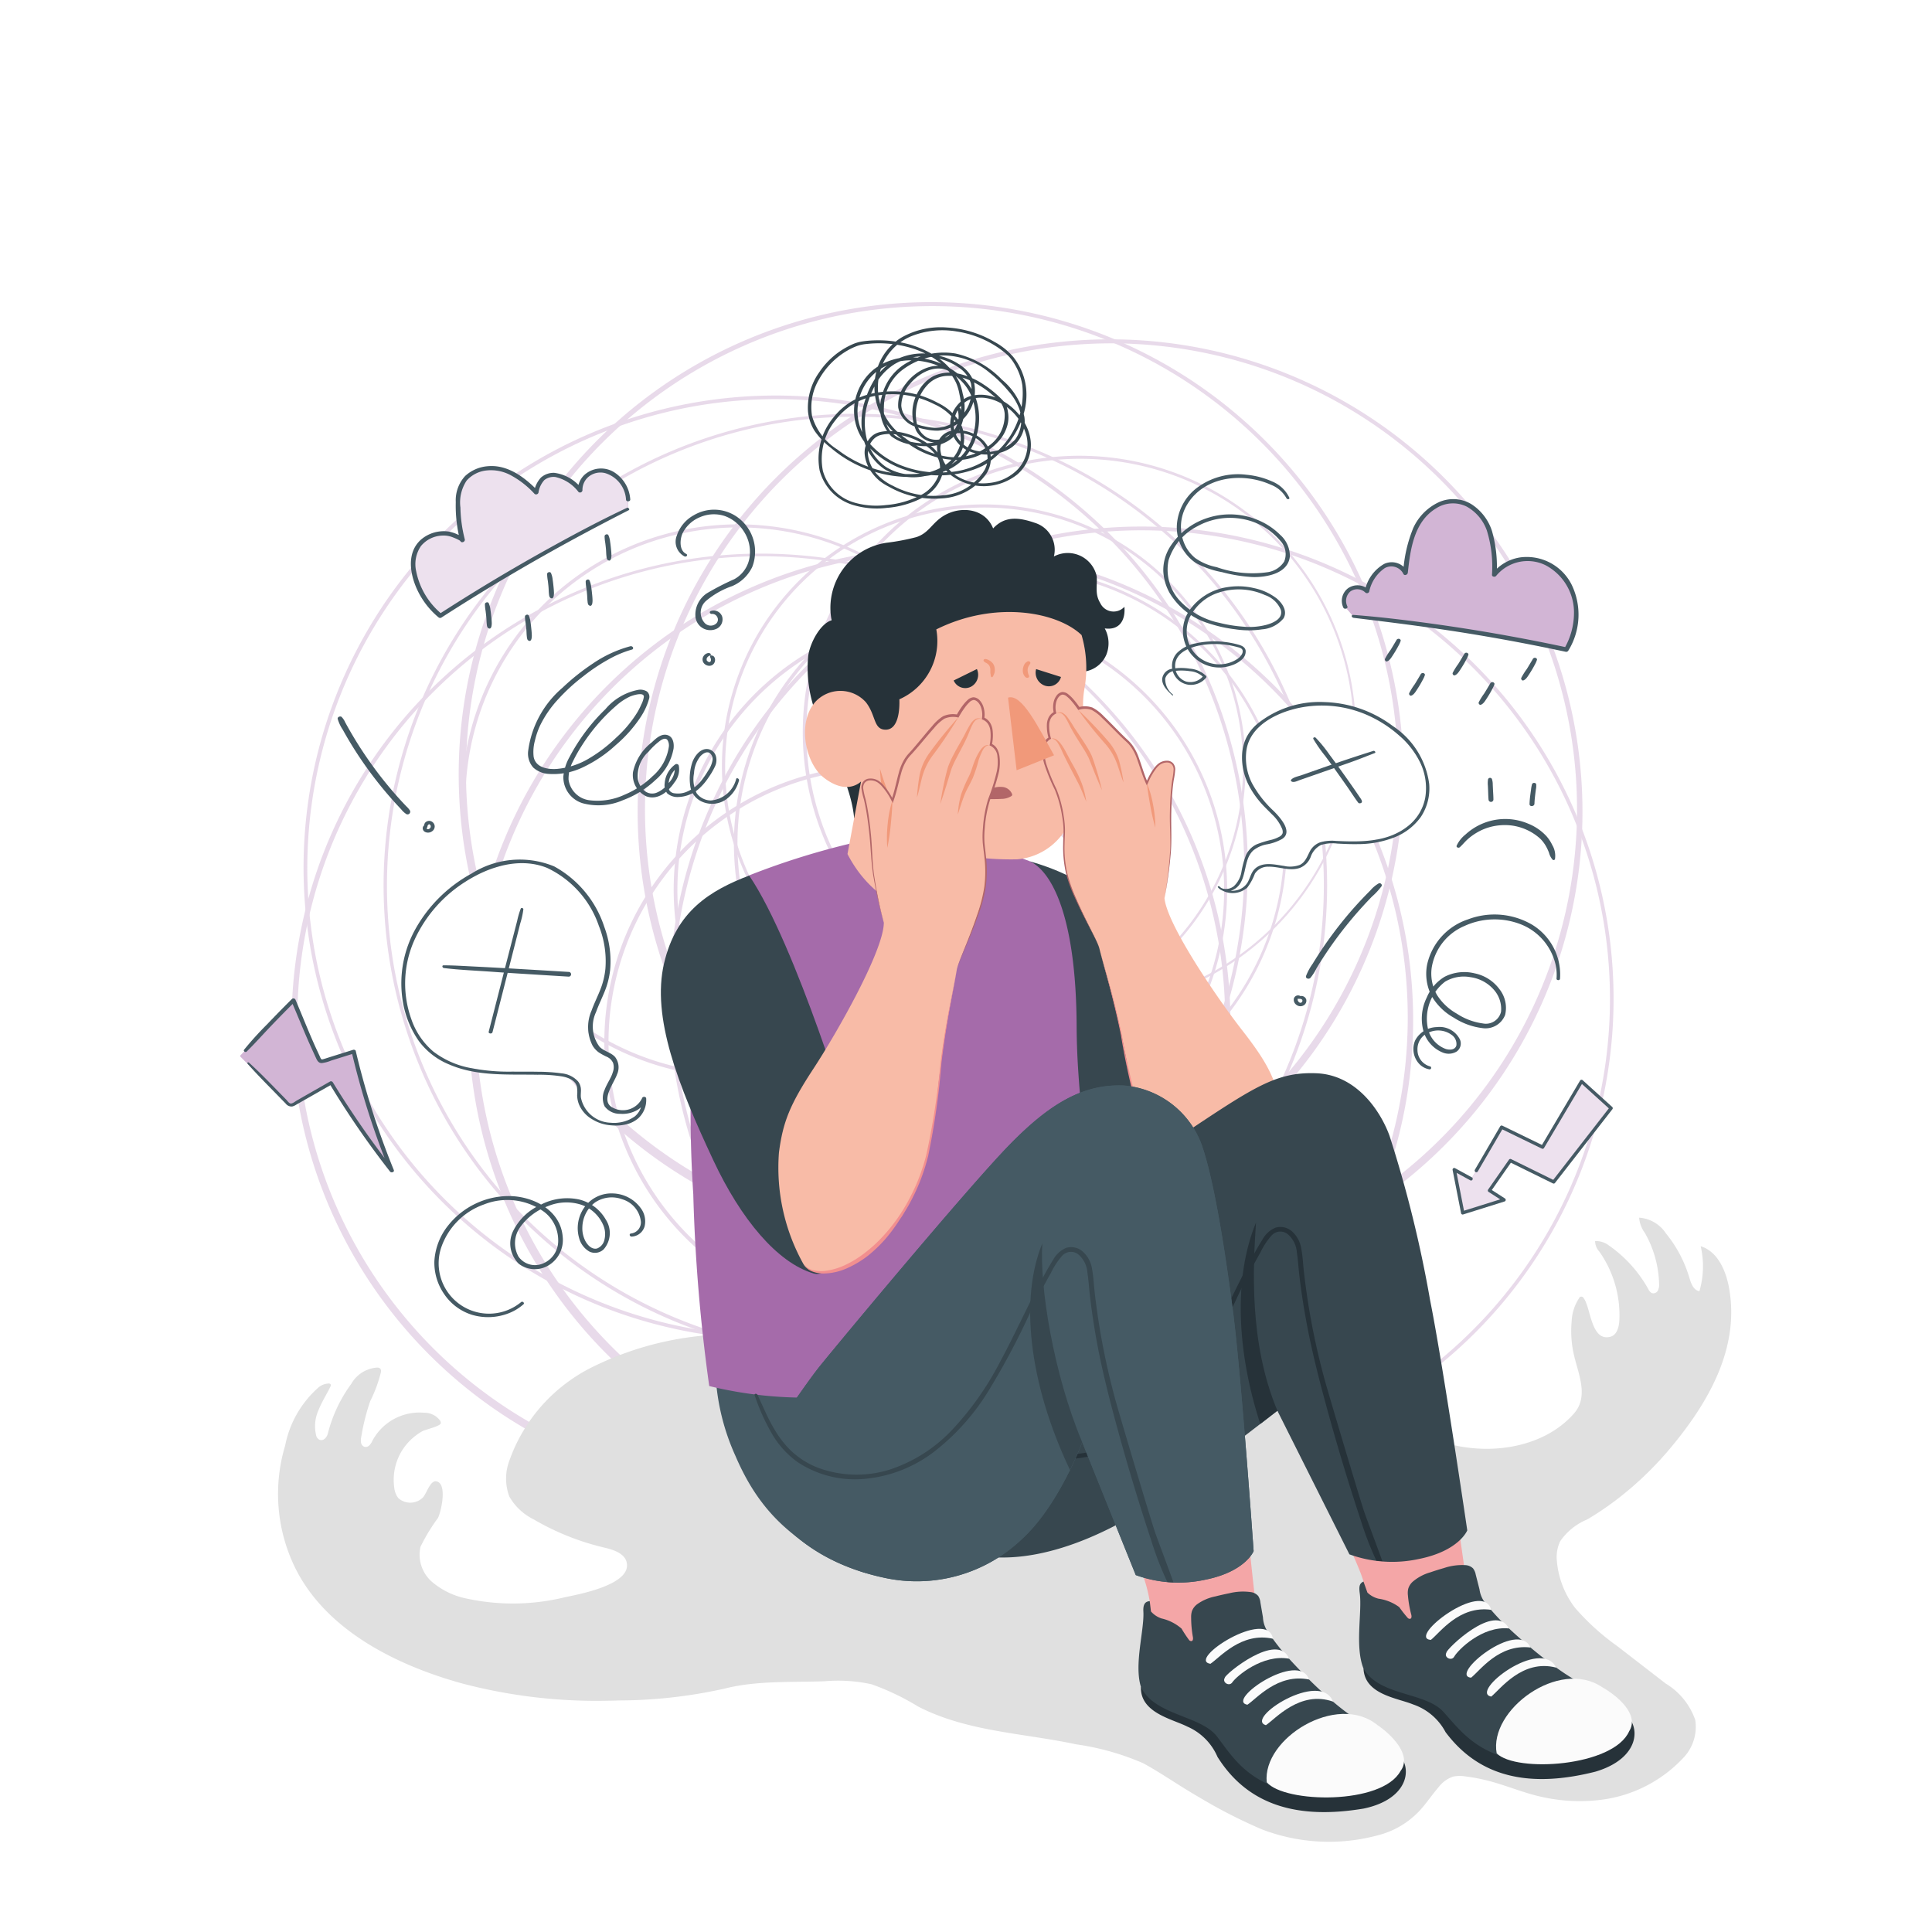 <svg xmlns="http://www.w3.org/2000/svg" viewBox="0 0 152 152">
  <rect x="0" y="0" width="152" height="152" fill="#333333" stroke="none"/>
  <g id="Capa_2" data-name="Capa 2">
    <rect x="1" y="1" width="150" height="150" fill="#fff" stroke="#fff" stroke-miterlimit="10" stroke-width="2"/>
  </g>
  <g id="Capa_1" data-name="Capa 1">
    <g id="Thoughts" opacity="0.25">
      <path d="M58.336,116.422A37.021,37.021,0,0,1,21.945,85.528h0a36.931,36.931,0,1,1,42.509,30.387A37.347,37.347,0,0,1,58.336,116.422Zm.114-73.659a36.934,36.934,0,0,0-6.075.5,36.5,36.5,0,1,0,6.075-.5Z" transform="translate(1.494 1)" fill="#a56baa"/>
      <path d="M72.512,116.418a37.162,37.162,0,1,1,6.147-.51A37.481,37.481,0,0,1,72.512,116.418ZM72.625,42.4a37.208,37.208,0,0,0-6.105.507,36.664,36.664,0,1,0,6.105-.507Z" transform="translate(1.494 1)" fill="#a56baa"/>
      <path d="M88.311,114.726a37.15,37.15,0,1,1,6.109-.507A37.185,37.185,0,0,1,88.311,114.726ZM51.954,83.645A36.859,36.859,0,1,0,82.282,41.219,36.918,36.918,0,0,0,51.954,83.645Z" transform="translate(1.494 1)" fill="#a56baa"/>
      <path d="M59.533,104.406a37.144,37.144,0,1,1,6.11-.506A37.186,37.186,0,0,1,59.533,104.406ZM23.176,73.324A36.859,36.859,0,1,0,53.5,30.9,36.919,36.919,0,0,0,23.176,73.324Z" transform="translate(1.494 1)" fill="#a56baa"/>
      <path d="M65.8,105.787a37.116,37.116,0,1,1,6.109-.506A37.187,37.187,0,0,1,65.8,105.787ZM29.443,74.706A36.859,36.859,0,1,0,59.771,32.281,36.918,36.918,0,0,0,29.443,74.706Z" transform="translate(1.494 1)" fill="#a56baa"/>
      <path d="M67.839,102.762a21.784,21.784,0,1,1,3.6-.3A22.059,22.059,0,0,1,67.839,102.762Zm.045-43.275a21.639,21.639,0,0,0-3.54.293,21.5,21.5,0,1,0,3.54-.293Z" transform="translate(1.494 1)" fill="#a56baa"/>
      <path d="M78.021,87.128a21.755,21.755,0,1,1,3.581-.3A21.795,21.795,0,0,1,78.021,87.128Zm.024-43.273a21.648,21.648,0,0,0-3.54.293,21.511,21.511,0,0,0,3.517,42.73,21.657,21.657,0,0,0,3.54-.293,21.511,21.511,0,0,0-3.517-42.73Z" transform="translate(1.494 1)" fill="#a56baa"/>
      <path d="M73.3,90.765a21.771,21.771,0,1,1,3.581-.3A21.794,21.794,0,0,1,73.3,90.765ZM52.088,72.533a21.509,21.509,0,1,0,17.69-24.747,21.536,21.536,0,0,0-17.69,24.747Z" transform="translate(1.494 1)" fill="#a56baa"/>
      <path d="M83.441,78.371a21.757,21.757,0,1,1,3.581-.3A21.795,21.795,0,0,1,83.441,78.371ZM62.235,60.138a21.535,21.535,0,1,0,3.728-16.031A21.536,21.536,0,0,0,62.235,60.138Z" transform="translate(1.494 1)" fill="#a56baa"/>
      <path d="M75.891,79.887A20.631,20.631,0,0,1,55.583,62.665h0a20.6,20.6,0,1,1,23.7,16.941A20.7,20.7,0,0,1,75.891,79.887ZM55.829,62.624a20.374,20.374,0,1,0,3.527-15.166A20.372,20.372,0,0,0,55.829,62.624Z" transform="translate(1.494 1)" fill="#a56baa"/>
      <path d="M56.6,83.767a21.757,21.757,0,1,1,3.582-.3A21.794,21.794,0,0,1,56.6,83.767Zm.025-43.272a21.639,21.639,0,0,0-3.54.293,21.5,21.5,0,1,0,3.54-.293Z" transform="translate(1.494 1)" fill="#a56baa"/>
      <path d="M71.746,97.1a37.164,37.164,0,1,1,6.148-.51A37.5,37.5,0,0,1,71.746,97.1Zm.114-74.018a37.2,37.2,0,0,0-6.105.507,36.664,36.664,0,1,0,6.105-.507Z" transform="translate(1.494 1)" fill="#a56baa"/>
      <path d="M85.83,100.031a37.167,37.167,0,1,1,6.146-.51A37.478,37.478,0,0,1,85.83,100.031Zm.113-74.018a37.19,37.19,0,0,0-6.105.507,36.664,36.664,0,1,0,6.105-.507Z" transform="translate(1.494 1)" fill="#a56baa"/>
    </g>
    <path id="Shadow" d="M129.558,131.455l-3.826-2.956a18.907,18.907,0,0,1-3.308-3,7.046,7.046,0,0,1-1.441-3.817,2.855,2.855,0,0,1,.28-1.441,4.823,4.823,0,0,1,2.12-1.7A23.817,23.817,0,0,0,125.8,116.9a26.407,26.407,0,0,0,4.189-4.05c2.945-3.541,5.411-7.816,4.546-12.541-.232-1.266-.846-2.832-2.226-3.261a7.022,7.022,0,0,1-.1,3.536c-.468-.067-.662-.612-.793-1.058a10,10,0,0,0-1.843-3.489,2.746,2.746,0,0,0-2.109-1.237,2.356,2.356,0,0,0,.451,1.2,8.489,8.489,0,0,1,1.12,3.982,1.051,1.051,0,0,1-.09.544.408.408,0,0,1-.473.21.6.6,0,0,1-.265-.279,10.292,10.292,0,0,0-3.127-3.475A1.66,1.66,0,0,0,124,96.643a1.247,1.247,0,0,0,.338.832,8.685,8.685,0,0,1,1.57,5.411c-.027.521-.193,1.149-.706,1.283-1.535.4-1.532-2.3-2.1-3.033a.194.194,0,0,0-.362,0,3.578,3.578,0,0,0-.584,1.814,8.393,8.393,0,0,0,.188,2.69c.355,1.5,1.162,3.238-.007,4.569-3.139,3.572-9.569,3.541-13.228.8-1.851-1.39-2.522-3.8-2.917-6.057a5.351,5.351,0,0,0-.609-1.987,4.279,4.279,0,0,0-1.5-1.308c-2.937-1.735-6.469-2.167-9.892-2.356a81.969,81.969,0,0,0-22.269,1.717c-3.293.734-6.792.907-10.146,1.542-2.742.52-5.414,1.192-8.169,1.542a24.835,24.835,0,0,0-8.39,2.4,13.054,13.054,0,0,0-6.62,7.37,4,4,0,0,0-.013,2.881,4.515,4.515,0,0,0,1.926,1.793,20.038,20.038,0,0,0,5.474,2.195c.655.156,1.646.412,1.825,1.176.419,1.782-3.884,2.533-4.882,2.751a17.2,17.2,0,0,1-7.7.1,6.013,6.013,0,0,1-2.741-1.323,2.833,2.833,0,0,1-.9-2.747,14.5,14.5,0,0,1,1.378-2.272c.245-.484.765-2.733-.137-2.883-.5-.083-.779,1.055-1.092,1.313a1.412,1.412,0,0,1-1.9,0,1.606,1.606,0,0,1-.309-.807,4.37,4.37,0,0,1,.708-3.078,4.476,4.476,0,0,1,1.491-1.365c.262-.148,1.445-.39,1.463-.646a.357.357,0,0,0-.061-.2,1.524,1.524,0,0,0-1.238-.612,4.2,4.2,0,0,0-4.071,2.179,1.48,1.48,0,0,1-.231.366.431.431,0,0,1-.395.139.408.408,0,0,1-.274-.3,1.09,1.09,0,0,1,0-.422,17.285,17.285,0,0,1,.713-2.873,10.829,10.829,0,0,0,.849-2.3.337.337,0,0,0-.055-.257.329.329,0,0,0-.225-.086,2.533,2.533,0,0,0-2.059,1.284,11.243,11.243,0,0,0-1.844,3.914c-.068.272-.329.62-.673.474a.509.509,0,0,1-.248-.35,3.09,3.09,0,0,1,.193-1.983c.251-.63.618-1.208.921-1.814.036-.072.069-.166.014-.225a.182.182,0,0,0-.12-.046,1.307,1.307,0,0,0-.889.372,8.157,8.157,0,0,0-2.553,4.507,13.226,13.226,0,0,0,.769,9.588c2.432,4.959,8,7.711,13.181,9.138a41.372,41.372,0,0,0,11.58,1.347c.253,0,.5-.009.758-.017a38.613,38.613,0,0,0,8.316-.939c2.505-.636,5.243-.477,7.838-.572a12.315,12.315,0,0,1,3.694.238,19.706,19.706,0,0,1,3.679,1.761c3.868,1.983,8.234,2.069,12.406,2.963a20.379,20.379,0,0,1,5.287,1.49c1.452.792,2.872,1.8,4.326,2.632a40.26,40.26,0,0,0,5.016,2.572,14.747,14.747,0,0,0,9.158.453,6.754,6.754,0,0,0,3.456-2.163c.443-.522.829-1.091,1.278-1.609a2.434,2.434,0,0,1,1.124-.828,2.562,2.562,0,0,1,1-.02,14.312,14.312,0,0,1,2.2.453c1.383.4,2.693.954,4.119,1.225a13.639,13.639,0,0,0,4.351.16,10.665,10.665,0,0,0,6.585-3.434,3.537,3.537,0,0,0,.818-2.845A5.424,5.424,0,0,0,129.558,131.455Z" transform="translate(1.494 1)" fill="#e0e0e0"/>
    <g id="Character">
      <path d="M66.561,122.743c-5.959-2.186-8.521-5.3-10.2-9.214a17.713,17.713,0,0,1-1.556-6.342,46.314,46.314,0,0,0,11.085.358c5.6-.582,7.563-.945,7.563-.945Z" transform="translate(1.494 1)" fill="#455a64"/>
      <g id="Top">
        <path d="M79.547,66.772c5.006,1.414,7.786,4.231,12.031,9.051,4.614,5.24,6.3,7.494,6.3,7.494L96.69,95.343c-3.7.67-7.562-2.981-13.819-10.346Z" transform="translate(1.494 1)" fill="#37474f"/>
        <g id="Chest">
          <path d="M83.21,79.7c-.042-8.839-2.065-12.386-3.878-13.016A28.451,28.451,0,0,0,65.62,65.317,58.762,58.762,0,0,0,57.628,67.8c-1.61.581-3.865,4.974-4.418,10.222a97.513,97.513,0,0,0-.16,14.937,134.211,134.211,0,0,0,1.255,15.088c11.6,2.839,24.532-.907,30.873-11.815a36.354,36.354,0,0,1-1.4-7.8C83.413,84.593,83.223,82.387,83.21,79.7Z" transform="translate(1.494 1)" fill="#a56baa"/>
          <g id="Head">
            <path d="M65.706,63.385c-.2-2.406-1.667-5.081-2.555-7.239A10.088,10.088,0,0,1,62.092,50.6c.163-1.105.99-2.55,1.84-2.8A5.174,5.174,0,0,1,68.266,41.7a17.542,17.542,0,0,0,2.329-.441c.926-.3,1.189-1,1.962-1.551,1.33-.949,3.422-.8,4.083.867.916-1,2.034-.875,3.3-.436a2.215,2.215,0,0,1,1.481,2.641,2.33,2.33,0,0,1,3.37,1.566c.053.761-.16,1.38.274,2.094a1.16,1.16,0,0,0,1.905.3c.088,1.081-.4,1.859-1.548,1.7a2.433,2.433,0,0,1,.128,2.061,2.219,2.219,0,0,1-2.127,1.355,3.389,3.389,0,0,1-2.118,2.694,24.069,24.069,0,0,1-5.7,1.023l-2.277.274c-.133.015-.812,0-.9.108Z" transform="translate(1.494 1)" fill="#263239"/>
            <g>
              <path d="M63.306,60.171c1.868,1.467,2.941.312,2.941.312L65.182,66.19c3.394,6.6,11.737,5.7,10.2,2.875l.329-2.571a22.849,22.849,0,0,0,2.832.113,4.938,4.938,0,0,0,4.279-3.4,21.443,21.443,0,0,0,.934-8.045,7.007,7.007,0,0,1,.065-1.962,9.185,9.185,0,0,0-.223-4.238c-1.906-1.822-6.789-2.752-11.429-.444a5.016,5.016,0,0,1-2.906,5.5c.029.717-.035,2.516-1.2,2.384-.838-.1-.652-1.154-1.435-2.155a2.69,2.69,0,0,0-3.971-.033C61.19,55.866,61.873,59.045,63.306,60.171Z" transform="translate(1.494 1)" fill="#f8bba7"/>
              <path d="M76.17,61.867c.383.005.76.009,1.145-.014a1.46,1.46,0,0,0,.753-.216.132.132,0,0,0,.056-.181.9.9,0,0,0-.808-.545,1.664,1.664,0,0,0-1.137.333c-.105.089-.544.449-.329.582a.367.367,0,0,0,.18.038Z" transform="translate(1.494 1)" fill="#b26668"/>
              <path d="M75.708,66.494c-2.92-.6-5.134-1.11-6.488-3.378a18.52,18.52,0,0,1-1.481-3.647,14.45,14.45,0,0,0,.892,4.489c.627,1.427,2.353,2.719,6.944,3.51Z" transform="translate(1.494 1)" fill="#f1997a"/>
            </g>
            <g>
              <path d="M75.862,55.044a.833.833,0,1,1-.786-.911A.847.847,0,0,1,75.862,55.044Z" transform="translate(1.494 1)" fill="#263239"/>
              <path d="M73.536,52.537l1.827-.9a1.068,1.068,0,0,1-.484,1.4A.993.993,0,0,1,73.536,52.537Z" transform="translate(1.494 1)" fill="#263239"/>
              <path d="M80.023,51.641l1.955.619a.985.985,0,0,1-1.253.688A1.078,1.078,0,0,1,80.023,51.641Z" transform="translate(1.494 1)" fill="#263239"/>
              <path d="M83.1,55.28a.834.834,0,1,1-.787-.91A.847.847,0,0,1,83.1,55.28Z" transform="translate(1.494 1)" fill="#263239"/>
            </g>
          </g>
        </g>
        <path d="M57.446,67.882c-3.089,1.188-5.736,2.8-6.695,6.905-.993,4.253,1.1,9.579,3.877,15.5,2.173,4.642,5.032,8.053,7.877,8.9S65.594,88.16,65.594,88.16,61.157,73.347,57.446,67.882Z" transform="translate(1.494 1)" fill="#37474f"/>
        <g>
          <path d="M68.041,71.6c-.017,2.208-3.694,8.667-5.542,11.485s-2.4,4.194-2.71,6.6a15.562,15.562,0,0,0,1.918,8.748c.824,1.33,4.35.834,7.216-3.123s3.008-7.58,3.562-12.258c.432-3.646.966-5.805,1.289-7.724.129-.761,1.167-2.758,1.922-5.227s.128-4.251.166-5.272a10.71,10.71,0,0,1,.491-3.075,17.836,17.836,0,0,0,.613-1.863c.329-1.559-.11-2.167-.513-2.308.2-1.1.023-1.8-.606-2.067.156-.98-.451-1.749-.929-1.518s-1.072,1.324-1.072,1.324a1.853,1.853,0,0,0-1.166.15,28.91,28.91,0,0,0-2.621,2.879c-.844.9-.8,2.08-1.34,3.617a5.138,5.138,0,0,0-.9-1.3c-.586-.6-1.759-.507-1.417.691a23.6,23.6,0,0,1,.689,5.049,29.61,29.61,0,0,0,.951,5.184" transform="translate(1.494 1)" fill="#f8bba7"/>
          <path d="M77.141,58.5a1.691,1.691,0,0,0-.186-.58.948.948,0,0,0-.4-.384,3.509,3.509,0,0,0,.039-1.126,1.435,1.435,0,0,0-.216-.583,1.116,1.116,0,0,0-.425-.364,1.933,1.933,0,0,0-.1-.919,1.365,1.365,0,0,0-.265-.44.716.716,0,0,0-.487-.247.761.761,0,0,0-.489.236,3.016,3.016,0,0,0-.332.368,6.435,6.435,0,0,0-.49.75,1.885,1.885,0,0,0-1.09.14,3.547,3.547,0,0,0-.857.777c-.5.565-.966,1.152-1.454,1.718-.122.142-.245.282-.371.418a2.992,2.992,0,0,0-.353.459,4,4,0,0,0-.441,1.056c-.184.67-.315,1.343-.526,1.992a5.407,5.407,0,0,0-.379-.611c-.089-.122-.183-.241-.284-.355a1.968,1.968,0,0,0-.334-.322,1.158,1.158,0,0,0-.9-.215.651.651,0,0,0-.407.269.793.793,0,0,0-.117.468,5.748,5.748,0,0,0,.195.887c.07.289.128.581.181.874.1.586.181,1.178.243,1.771.131,1.184.136,2.387.354,3.568a34.457,34.457,0,0,0,.794,3.5,34.684,34.684,0,0,1-.731-3.506c-.2-1.178-.172-2.377-.3-3.569-.059-.6-.131-1.191-.234-1.782-.051-.295-.108-.59-.177-.882a5.962,5.962,0,0,1-.186-.86.658.658,0,0,1,.1-.387.516.516,0,0,1,.322-.209,1.024,1.024,0,0,1,.787.2,1.853,1.853,0,0,1,.307.3q.144.166.273.346a5.174,5.174,0,0,1,.451.755l.082.174.065-.18c.256-.713.4-1.458.6-2.172a3.84,3.84,0,0,1,.427-1.009,2.753,2.753,0,0,1,.335-.429c.129-.138.254-.279.378-.42.494-.567.964-1.152,1.462-1.707a3.449,3.449,0,0,1,.8-.725,1.722,1.722,0,0,1,1.031-.106l.079.015.038-.068a7.184,7.184,0,0,1,.511-.785,2.8,2.8,0,0,1,.305-.343.564.564,0,0,1,.343-.183c.249.011.464.281.565.55a1.77,1.77,0,0,1,.086.888l-.011.077.07.03a.929.929,0,0,1,.407.325,1.244,1.244,0,0,1,.189.5,3.452,3.452,0,0,1-.043,1.131l-.013.077.074.026a1,1,0,0,1,.543.851,3.673,3.673,0,0,1-.04,1.125,15.677,15.677,0,0,1-.683,2.2,9.824,9.824,0,0,0-.416,2.291,7.326,7.326,0,0,0-.015,1.167c.036.388.093.769.131,1.152a9.541,9.541,0,0,1-.008,2.3,12.073,12.073,0,0,1-.569,2.231c-.246.731-.519,1.453-.8,2.17l-.428,1.076a6.863,6.863,0,0,0-.359,1.1,6.958,6.958,0,0,1,.378-1.093l.447-1.068c.3-.712.585-1.43.844-2.159a11.216,11.216,0,0,0,.6-2.242,9.672,9.672,0,0,0,.023-2.325c-.036-.385-.09-.769-.124-1.15a7.205,7.205,0,0,1,.022-1.146,9.731,9.731,0,0,1,.423-2.254,15.663,15.663,0,0,0,.7-2.216A3.82,3.82,0,0,0,77.141,58.5Z" transform="translate(1.494 1)" fill="#b26668"/>
          <path d="M61.707,98.433a1.387,1.387,0,0,0,.743.491,2.776,2.776,0,0,0,.89.071,5.151,5.151,0,0,0,1.721-.5,8.054,8.054,0,0,0,1.532-.961,10.683,10.683,0,0,0,1.342-1.229,13.62,13.62,0,0,0,2.112-2.985A15.254,15.254,0,0,0,71.372,89.9a58.163,58.163,0,0,0,1.129-7.29q.236-1.835.572-3.653c.222-1.213.486-2.417.7-3.63-.2,1.216-.452,2.423-.659,3.637s-.394,2.432-.539,3.655a58.666,58.666,0,0,1-1.045,7.322,15.467,15.467,0,0,1-1.315,3.467c-.144.274-.29.548-.456.81l-.241.4-.26.384A13.242,13.242,0,0,1,68.145,96.5a11.041,11.041,0,0,1-1.353,1.294,7.981,7.981,0,0,1-1.612.968,4.649,4.649,0,0,1-1.832.43,2.439,2.439,0,0,1-.934-.157A1.346,1.346,0,0,1,61.707,98.433Z" transform="translate(1.494 1)" fill="#f28f8f"/>
          <path d="M70.648,61.748a15.33,15.33,0,0,1,.218-1.823,4.474,4.474,0,0,1,.773-1.7A33.122,33.122,0,0,1,73.9,55.441a32.854,32.854,0,0,1-2,2.975,5.1,5.1,0,0,0-.8,1.573C70.935,60.557,70.831,61.165,70.648,61.748Z" transform="translate(1.494 1)" fill="#f1997a"/>
          <path d="M75.744,55.569a.554.554,0,0,0-.453.074,1.1,1.1,0,0,0-.277.375c-.151.281-.252.595-.39.9-.266.608-.531,1.059-.827,1.645a8.442,8.442,0,0,0-.412.872c-.106.3-.193.623-.293.935q-.282.947-.612,1.884c.1-.655.218-1.3.366-1.949.072-.324.15-.641.245-.968a7.923,7.923,0,0,1,.415-.922c.3-.588.58-1.03.889-1.608a8.9,8.9,0,0,1,.483-.873,1.2,1.2,0,0,1,.367-.364A.552.552,0,0,1,75.744,55.569Z" transform="translate(1.494 1)" fill="#f1997a"/>
          <path d="M76.346,57.631a.525.525,0,0,0-.341.141,1.148,1.148,0,0,0-.21.306,5.837,5.837,0,0,0-.291.71,11.547,11.547,0,0,1-.463,1.421c-.113.238-.231.473-.351.7a6.315,6.315,0,0,0-.327.693c-.183.478-.336.978-.5,1.479a7.243,7.243,0,0,1,.253-1.561,11.324,11.324,0,0,1,.624-1.453c.225-.469.31-.893.524-1.378a4.089,4.089,0,0,1,.391-.7,1.238,1.238,0,0,1,.293-.289A.5.5,0,0,1,76.346,57.631Z" transform="translate(1.494 1)" fill="#f1997a"/>
          <path d="M68.719,61.968c-.016.633-.069,1.252-.129,1.875a16.976,16.976,0,0,1-.275,1.861,10.15,10.15,0,0,1,.031-1.886A8.565,8.565,0,0,1,68.719,61.968Z" transform="translate(1.494 1)" fill="#f1997a"/>
        </g>
        <g>
          <path d="M90.122,69.653c.187,2.084,4.159,7.9,6.122,10.415s2.592,3.774,3.07,6.027A14.731,14.731,0,0,1,98.18,94.5c-.675,1.32-4.043,1.124-7.055-2.39s-3.427-6.924-4.312-11.3c-.69-3.41-1.362-5.407-1.816-7.194-.18-.709-1.316-2.514-2.219-4.787s-.45-4-.565-4.965a10.116,10.116,0,0,0-.7-2.865,17.118,17.118,0,0,1-.723-1.712c-.432-1.446-.064-2.055.306-2.219-.271-1.022-.162-1.7.411-2-.223-.913.291-1.686.761-1.5s1.114,1.167,1.114,1.167a1.75,1.75,0,0,1,1.113.052,27.09,27.09,0,0,1,2.7,2.515c.867.784.921,1.9,1.546,3.311a4.888,4.888,0,0,1,.75-1.293c.507-.613,1.622-.615,1.392.543a22.28,22.28,0,0,0-.26,4.821,28.027,28.027,0,0,1-.5,4.968" transform="translate(1.494 1)" fill="#f8bba7"/>
          <path d="M80.514,57.987a1.6,1.6,0,0,1,.132-.562.9.9,0,0,1,.348-.394,3.354,3.354,0,0,1-.124-1.06,1.377,1.377,0,0,1,.159-.567,1.058,1.058,0,0,1,.373-.376,1.842,1.842,0,0,1,.021-.876,1.3,1.3,0,0,1,.217-.435.676.676,0,0,1,.441-.272.715.715,0,0,1,.479.186,2.754,2.754,0,0,1,.342.321,6.1,6.1,0,0,1,.521.67,1.792,1.792,0,0,1,1.04.048,3.381,3.381,0,0,1,.87.668c.516.494,1,1.013,1.506,1.509.125.125.253.247.382.366a2.8,2.8,0,0,1,.369.406,3.783,3.783,0,0,1,.5.963c.226.619.4,1.244.651,1.84a5.244,5.244,0,0,1,.311-.606,4.28,4.28,0,0,1,.24-.357,1.832,1.832,0,0,1,.291-.33,1.1,1.1,0,0,1,.837-.274.626.626,0,0,1,.4.223.755.755,0,0,1,.147.433,5.6,5.6,0,0,1-.116.853c-.044.278-.076.558-.1.839-.054.562-.08,1.126-.093,1.691-.031,1.128.057,2.265-.058,3.4a32.749,32.749,0,0,1-.478,3.363,32.9,32.9,0,0,0,.418-3.367c.1-1.128-.021-2.258.009-3.394.01-.567.032-1.134.083-1.7.026-.283.056-.565.1-.847a5.643,5.643,0,0,0,.109-.827.618.618,0,0,0-.121-.357.487.487,0,0,0-.32-.172.961.961,0,0,0-.727.247,1.664,1.664,0,0,0-.267.307c-.083.112-.16.229-.231.348a4.72,4.72,0,0,0-.367.749l-.065.169-.075-.164c-.3-.653-.487-1.346-.732-2.005a3.656,3.656,0,0,0-.481-.919,2.607,2.607,0,0,0-.349-.379q-.2-.181-.39-.368c-.51-.5-1-1.013-1.512-1.5a3.29,3.29,0,0,0-.811-.622,1.628,1.628,0,0,0-.982-.02l-.074.02-.041-.061a6.735,6.735,0,0,0-.543-.7,2.6,2.6,0,0,0-.314-.3.541.541,0,0,0-.339-.147c-.234.03-.415.3-.49.564a1.668,1.668,0,0,0-.013.845l.017.072-.065.033a.873.873,0,0,0-.358.339,1.174,1.174,0,0,0-.14.49,3.289,3.289,0,0,0,.128,1.064l.018.072-.067.03a.955.955,0,0,0-.447.846,3.475,3.475,0,0,0,.125,1.059,14.851,14.851,0,0,0,.815,2.023,9.27,9.27,0,0,1,.57,2.131,6.831,6.831,0,0,1,.1,1.1c0,.369-.028.733-.034,1.1a9.061,9.061,0,0,0,.186,2.168,11.473,11.473,0,0,0,.709,2.062c.289.671.6,1.332.928,1.987l.488.983A6.53,6.53,0,0,1,85,73.621a6.43,6.43,0,0,0-.441-1l-.5-.975c-.337-.649-.663-1.305-.964-1.973a10.623,10.623,0,0,1-.744-2.07,9.139,9.139,0,0,1-.2-2.193c0-.367.026-.734.028-1.1a6.713,6.713,0,0,0-.109-1.08,9.182,9.182,0,0,0-.575-2.1,14.866,14.866,0,0,1-.834-2.039A3.652,3.652,0,0,1,80.514,57.987Z" transform="translate(1.494 1)" fill="#b26668"/>
          <path d="M98.18,94.5a1.318,1.318,0,0,1-.663.521,2.632,2.632,0,0,1-.835.136,4.876,4.876,0,0,1-1.664-.339,7.642,7.642,0,0,1-1.52-.789,10.2,10.2,0,0,1-1.363-1.056,12.919,12.919,0,0,1-2.225-2.655A14.474,14.474,0,0,1,88.393,87.2a55.284,55.284,0,0,1-1.63-6.8q-.363-1.715-.823-3.405c-.3-1.128-.646-2.244-.943-3.373.285,1.132.614,2.253.905,3.383s.559,2.266.791,3.409a55.52,55.52,0,0,0,1.554,6.833,14.673,14.673,0,0,0,1.51,3.172c.158.248.316.495.493.729l.258.357.276.343a12.627,12.627,0,0,0,1.167,1.325,10.437,10.437,0,0,0,1.378,1.118,7.656,7.656,0,0,0,1.6.789,4.425,4.425,0,0,0,1.764.264,2.31,2.31,0,0,0,.87-.221A1.274,1.274,0,0,0,98.18,94.5Z" transform="translate(1.494 1)" fill="#f28f8f"/>
          <path d="M86.9,60.556a14.811,14.811,0,0,0-.348-1.7,4.248,4.248,0,0,0-.861-1.541,30.953,30.953,0,0,0-2.353-2.457,31.058,31.058,0,0,0,2.117,2.655,4.821,4.821,0,0,1,.874,1.423C86.534,59.454,86.679,60.019,86.9,60.556Z" transform="translate(1.494 1)" fill="#f1997a"/>
          <path d="M81.616,55.116a.524.524,0,0,1,.434.035,1.026,1.026,0,0,1,.29.332c.164.254.284.543.438.82.3.553.574.959.9,1.49a8.049,8.049,0,0,1,.457.792c.124.275.23.573.349.86q.34.87.724,1.73c-.143-.611-.307-1.215-.5-1.811-.092-.3-.191-.593-.306-.895a7.383,7.383,0,0,0-.464-.839c-.332-.531-.617-.927-.954-1.449a8.4,8.4,0,0,0-.524-.787,1.147,1.147,0,0,0-.374-.316A.525.525,0,0,0,81.616,55.116Z" transform="translate(1.494 1)" fill="#f1997a"/>
          <path d="M81.2,57.119a.5.5,0,0,1,.333.107,1.094,1.094,0,0,1,.222.273,5.32,5.32,0,0,1,.329.648c.189.451,1.191,2.345,1.3,2.562.209.438.393.9.582,1.359a6.853,6.853,0,0,0-.361-1.455,10.672,10.672,0,0,0-.631-1.331c-.249-.426-.434-.8-.673-1.243a3.863,3.863,0,0,0-.423-.631,1.185,1.185,0,0,0-.3-.25A.482.482,0,0,0,81.2,57.119Z" transform="translate(1.494 1)" fill="#f1997a"/>
          <path d="M88.736,60.614c.064.6.162,1.178.267,1.761a16.089,16.089,0,0,0,.4,1.736,9.623,9.623,0,0,0-.176-1.779A8.089,8.089,0,0,0,88.736,60.614Z" transform="translate(1.494 1)" fill="#f1997a"/>
        </g>
        <path d="M81.433,58.421,78.488,59.6l-.675-5.713C78.9,53.539,80.188,56.2,81.433,58.421Z" transform="translate(1.494 1)" fill="#f1997a"/>
        <path d="M76.287,50.931a.657.657,0,0,0-.227-.081c-.062-.007-.15.009-.17.079a.109.109,0,0,0,.016.089c.009.012.077.073.085.059-.033.011-.027.022.019.034l.037.019.072.038a.784.784,0,0,1,.116.082.519.519,0,0,1,.153.23.8.8,0,0,1,.035.269c0,.048,0,.095,0,.143,0,.022,0,.043,0,.065a.142.142,0,0,0,.021.072.635.635,0,0,0,.023.178c.015.049.077.107.122.056a.352.352,0,0,0,.057-.09,1.229,1.229,0,0,0,.1-.231,1.016,1.016,0,0,0,.027-.275.859.859,0,0,0-.132-.443A.886.886,0,0,0,76.287,50.931Zm3.076.693c0-.019.007-.039.012-.059a.969.969,0,0,1,.038-.119l0,0,.012-.024c.009-.017.018-.032.028-.048a1.248,1.248,0,0,0,.108-.173c.052-.123-.1-.208-.207-.171l-.165.115-.016.019-.021.025a.461.461,0,0,0-.036.054,1.012,1.012,0,0,0-.071.144.988.988,0,0,0-.066.289.869.869,0,0,0,.026.3.592.592,0,0,0,.094.194c.013.019.025.038.04.056a.273.273,0,0,0,.122.089c.079.033.227,0,.206-.115a.258.258,0,0,0-.021-.087s-.018-.032-.014-.026a.322.322,0,0,1-.03-.071c-.008-.038-.021-.089-.03-.133l-.008-.036v0c0-.02,0-.04-.006-.06a.9.9,0,0,1,0-.127Z" transform="translate(1.494 1)" fill="#f1997a"/>
      </g>
      <g>
        <path d="M98.848,128.875a8.385,8.385,0,0,1-1.586-3.983c-.265-2.129-.728-6.985-1.249-11.665s-1.464-15.257-2.6-21.187c-.579-3.016-1.878-6.265-4-6.308-1.615-.033-6.118,1.06-7.776,6.986a22.22,22.22,0,0,0,0,13.988c.837,2.959,5.941,13.8,6.629,15.814a11.692,11.692,0,0,1,.693,2.448V129Z" transform="translate(1.494 1)" fill="#f4a6a7"/>
        <g>
          <path d="M88.269,131.726c-.062,2.039,2.469,2.513,3.653,3.115a4.551,4.551,0,0,1,2.371,2.382c2.43,3.879,6.4,4.92,11.5,4.066,3.582-.747,3.939-3.3,2.6-4.427C107.62,136.614,88.269,131.726,88.269,131.726Z" transform="translate(1.494 1)" fill="#263239"/>
          <path d="M88.961,124.968c-.342.031-.535.223-.5.825.079,1.473-.748,4.159-.19,5.933,1.081,2.261,4.7,2.214,5.987,3.9s2.493,3.8,6.552,4.484,7.086-.681,7.8-1.85,0-2.233-2.624-3.557c-2.787-1.406-6.525-5.721-6.527-5.723a19.333,19.333,0,0,1-1.323-1.782,2.233,2.233,0,0,1-.268-.955q-.1-.587-.2-1.172a1.147,1.147,0,0,0-.172-.508.936.936,0,0,0-.594-.306,4.487,4.487,0,0,0-1.686.093q-.548.11-1.09.247a3.677,3.677,0,0,0-1.444.623,1.217,1.217,0,0,0-.4.534,1.532,1.532,0,0,0-.063.482,8.867,8.867,0,0,0,.138,1.559c.021.121.016.287-.1.316a.224.224,0,0,1-.2-.081,10.324,10.324,0,0,1-.594-.9,3.591,3.591,0,0,0-1.582-.8,1.9,1.9,0,0,1-.823-.55Z" transform="translate(1.494 1)" fill="#37474f"/>
          <path d="M98.167,139.218c-.351-3.44,5.5-7.08,8.693-4.511,1.131.767,2.764,2.388,1.834,3.625C107.241,141.02,99.57,140.867,98.167,139.218Z" transform="translate(1.494 1)" fill="#fbfbfb"/>
          <g>
            <path d="M93.733,129.9c.729-.475,2.433-2.536,4.924-1.971C98.231,125.466,91.817,129.584,93.733,129.9Z" transform="translate(1.494 1)" fill="#fbfbfb"/>
            <path d="M99.928,129.5c-.9-2.2-5.093,1.257-5.054,1.491-.252.371.353.726.587.362C95.784,130.88,97.838,129.116,99.928,129.5Z" transform="translate(1.494 1)" fill="#fbfbfb"/>
            <path d="M103.383,132.874c-.99-2.531-7,1.351-5.283,1.856C98.842,134.237,100.781,131.963,103.383,132.874Z" transform="translate(1.494 1)" fill="#fbfbfb"/>
            <path d="M96.644,133.12c.726-.472,2.386-2.486,4.852-1.985C100.7,128.81,94.878,132.8,96.644,133.12Z" transform="translate(1.494 1)" fill="#fbfbfb"/>
          </g>
        </g>
        <path d="M105.777,123.428c-.374-1.473-3.458-7.625-4.83-10.411-1.685-3.421-5.035-10.371-5.189-16.676s1.417-8.867,3.09-10.777c1.928-2.2,5.5-2.372,7.092.879,4.041,8.226,5.6,21.121,6.308,25.8s1.7,11.752,1.7,11.752a11.427,11.427,0,0,0,1.714,3.522h-9.88Z" transform="translate(1.494 1)" fill="#f4a6a7"/>
        <g>
          <path d="M75.934,121.451c5.464.675,11.375-2.749,14.6-5.077,3.7-2.669,8.469-6.386,8.469-6.386l5.668,11.3a9.868,9.868,0,0,0,5.463.365c3.177-.636,3.809-2.251,3.809-2.251s-1.92-13.1-2.918-18.076a95.746,95.746,0,0,0-3.2-12.972c-.713-1.961-2.609-4.8-5.77-4.916s-4.919,1.1-10.645,4.916c-3.88,2.581-18.19,16.163-19.665,17.989S66.817,120.326,75.934,121.451Z" transform="translate(1.494 1)" fill="#37474f"/>
          <path d="M107.251,121.8c-.179-.539-1.239-3.341-1.422-3.877-.354-1.055-2.7-8.926-3.034-10.118q-.519-1.856-.907-3.743-.348-1.677-.589-3.378-.123-.864-.219-1.731c-.061-.565-.088-1.142-.193-1.7a2.292,2.292,0,0,0-.724-1.366,1.37,1.37,0,0,0-1.309-.3,2.105,2.105,0,0,0-1.033.948c-.317.5-.606,1.026-.886,1.547-1.157,2.138-2.138,4.363-3.3,6.5a23.573,23.573,0,0,1-3.692,5.252,11.783,11.783,0,0,1-5.064,3.227,8.767,8.767,0,0,1-5.567-.179,6.453,6.453,0,0,1-2.347-1.573,7.982,7.982,0,0,1-1.041-1.4,13.579,13.579,0,0,1-.7-1.33c-.219-.475-.436-.954-.658-1.429-.05-.111-.275-.117-.222.037a16.267,16.267,0,0,0,1.364,3.034,7.16,7.16,0,0,0,2.03,2.233,8.169,8.169,0,0,0,5.339,1.3,10.54,10.54,0,0,0,5.4-2.14A17.84,17.84,0,0,0,92.646,107a57.741,57.741,0,0,0,3.343-6.246c.534-1.084,1.081-2.165,1.678-3.214a5.794,5.794,0,0,1,.891-1.351.931.931,0,0,1,1.279-.076,2.087,2.087,0,0,1,.7,1.422c.087.573.121,1.157.187,1.733q.195,1.7.5,3.381c.338,1.906.787,3.8,1.281,5.667.918,3.47,1.93,6.883,3.058,10.284a24.968,24.968,0,0,0,1.227,3.181c.153.018.313.033.481.045Z" transform="translate(1.494 1)" fill="#263239"/>
          <path d="M97.322,95.184c-1.762,4.281-1.534,10.091.336,15.846l1.347-1.042C96.738,104.593,97.1,98.573,97.322,95.184Z" transform="translate(1.494 1)" fill="#263239"/>
        </g>
        <g>
          <path d="M68.12,123.14a11.963,11.963,0,0,0,10.751-3.02c2.95-2.67,4.777-7.657,4.777-7.657l4.214,10.456a9.868,9.868,0,0,0,5.463.365c3.177-.635,3.81-2.251,3.81-2.251s-.967-13.793-1.62-18.826c-.92-7.1-1.78-11.251-2.492-13.212A7.141,7.141,0,0,0,86.9,84.4c-3.162-.116-5.773,1.379-9.021,4.72S64.471,104.666,63,106.492s-5.549,8.008-5.549,8.008S59.132,121.244,68.12,123.14Z" transform="translate(1.494 1)" fill="#455a64"/>
          <path d="M68.12,123.14a11.963,11.963,0,0,0,10.751-3.02c2.95-2.67,4.777-7.657,4.777-7.657l4.214,10.456a9.868,9.868,0,0,0,5.463.365c3.177-.635,3.81-2.251,3.81-2.251s-.967-13.793-1.62-18.826c-.92-7.1-1.78-11.251-2.492-13.212A7.141,7.141,0,0,0,86.9,84.4c-3.162-.116-5.773,1.379-9.021,4.72S64.471,104.666,63,106.492s-5.549,8.008-5.549,8.008S59.132,121.244,68.12,123.14Z" transform="translate(1.494 1)" fill="#455a64"/>
          <path d="M90.347,123.462a24.149,24.149,0,0,1-1.266-3.267c-1.128-3.4-2.141-6.814-3.058-10.284-.494-1.866-.943-3.761-1.282-5.667q-.3-1.685-.494-3.381c-.066-.576-.1-1.16-.188-1.733a2.092,2.092,0,0,0-.695-1.422.931.931,0,0,0-1.279.076,5.794,5.794,0,0,0-.891,1.351c-.6,1.049-1.144,2.13-1.678,3.214a57.924,57.924,0,0,1-3.344,6.246,17.854,17.854,0,0,1-4.16,4.607,10.544,10.544,0,0,1-5.4,2.14,8.172,8.172,0,0,1-5.339-1.3,7.185,7.185,0,0,1-2.03-2.233,16.329,16.329,0,0,1-1.363-3.034c-.053-.154.171-.148.222-.037.222.475.438.954.658,1.43a13.452,13.452,0,0,0,.7,1.329,8.037,8.037,0,0,0,1.042,1.4,6.445,6.445,0,0,0,2.347,1.573,8.764,8.764,0,0,0,5.566.179,11.78,11.78,0,0,0,5.065-3.227,23.573,23.573,0,0,0,3.692-5.252c1.158-2.136,2.138-4.361,3.3-6.5.28-.521.568-1.044.885-1.547a2.108,2.108,0,0,1,1.034-.948,1.368,1.368,0,0,1,1.308.3,2.282,2.282,0,0,1,.724,1.366c.106.56.133,1.137.193,1.7s.138,1.155.22,1.732c.161,1.131.357,2.259.589,3.377q.389,1.888.907,3.743c.33,1.192,2.68,9.063,3.034,10.118.182.537,1.242,3.338,1.422,3.877.008.024.021.059.037.1Z" transform="translate(1.494 1)" fill="#37474f"/>
          <path d="M80.511,96.82c-1.762,4.281-1.114,10.9,2.177,17.833.62-1.265.96-2.19.96-2.19C81.381,107.068,80.287,100.209,80.511,96.82Z" transform="translate(1.494 1)" fill="#37474f"/>
        </g>
        <g>
          <path d="M105.781,130.288c.1,2.037,2.666,2.3,3.895,2.806a4.55,4.55,0,0,1,2.558,2.179c2.738,3.668,6.78,4.381,11.791,3.113,3.508-1.037,3.656-3.616,2.234-4.625C125.467,133.577,105.781,130.288,105.781,130.288Z" transform="translate(1.494 1)" fill="#263239"/>
          <path d="M105.777,123.428c-.291.142-.374.333-.292.931.2,1.461-.405,4.206.3,5.929,1.262,2.165,4.865,1.822,6.285,3.395s2.8,3.579,6.9,3.933,7.006-1.257,7.622-2.481-.181-2.226-2.906-3.331c-2.893-1.172-6.97-5.168-6.972-5.17a19.185,19.185,0,0,1-1.465-1.668,2.239,2.239,0,0,1-.345-.929l-.294-1.153a1.147,1.147,0,0,0-.213-.492.935.935,0,0,0-.617-.256,4.494,4.494,0,0,0-1.673.231q-.537.153-1.066.335a3.676,3.676,0,0,0-1.388.738,1.22,1.22,0,0,0-.357.565,1.553,1.553,0,0,0-.024.486,8.9,8.9,0,0,0,.266,1.543c.03.119.038.284-.078.324a.224.224,0,0,1-.2-.066,10.1,10.1,0,0,1-.666-.85,3.6,3.6,0,0,0-1.642-.667,1.9,1.9,0,0,1-.865-.481Z" transform="translate(1.494 1)" fill="#37474f"/>
          <path d="M116.258,136.945c-.631-3.4,4.9-7.506,8.3-5.206,1.19.672,2.95,2.154,2.125,3.463C125.448,138,117.791,138.475,116.258,136.945Z" transform="translate(1.494 1)" fill="#fbfbfb"/>
          <g>
            <path d="M111.077,128.021c.688-.533,2.217-2.727,4.747-2.367C115.2,123.234,109.142,127.862,111.077,128.021Z" transform="translate(1.494 1)" fill="#fbfbfb"/>
            <path d="M117.219,127.119c-1.081-2.12-4.973,1.67-4.916,1.9-.22.39.412.694.616.313C113.2,128.83,115.1,126.9,117.219,127.119Z" transform="translate(1.494 1)" fill="#fbfbfb"/>
            <path d="M120.937,130.2c-1.193-2.443-6.864,1.918-5.113,2.281C116.523,131.926,118.27,129.5,120.937,130.2Z" transform="translate(1.494 1)" fill="#fbfbfb"/>
            <path d="M114.242,130.992c.685-.529,2.174-2.672,4.673-2.375C117.927,126.366,112.455,130.817,114.242,130.992Z" transform="translate(1.494 1)" fill="#fbfbfb"/>
          </g>
        </g>
      </g>
    </g>
    <path d="M48.078,49.849a9.648,9.648,0,0,0-2.931,1.356,17.488,17.488,0,0,0-2.383,1.9,7.863,7.863,0,0,0-2.7,4.942,1.653,1.653,0,0,0,.4,1.343,1.961,1.961,0,0,0,1.14.492,5.355,5.355,0,0,0,2.844-.554,10.286,10.286,0,0,0,2.5-1.706,10.533,10.533,0,0,0,2.008-2.279,5.083,5.083,0,0,0,.607-1.333A.544.544,0,0,0,49.4,53.4a.986.986,0,0,0-.663-.129,4.462,4.462,0,0,0-2.6,1.523,14.613,14.613,0,0,0-2.009,2.4,13.9,13.9,0,0,0-.811,1.358,3.864,3.864,0,0,0-.489,1.539A2.146,2.146,0,0,0,44.365,62.2a4.816,4.816,0,0,0,3.167-.252,7.519,7.519,0,0,0,2.533-1.572A4.224,4.224,0,0,0,51.5,57.888c.047-.412-.035-.932-.5-1.06s-.889.265-1.2.564a4.038,4.038,0,0,0-1.492,2.35,1.854,1.854,0,0,0,1.023,1.9c.921.36,1.762-.371,2.239-1.089a1.6,1.6,0,0,0,.337-1.329.183.183,0,0,0-.268-.088,2,2,0,0,0-.839,1.493,1.055,1.055,0,0,0,.2.789,1.219,1.219,0,0,0,.883.286,2.534,2.534,0,0,0,1.71-.744,4.5,4.5,0,0,0,.649-.782,5.628,5.628,0,0,0,.5-.847,1.159,1.159,0,0,0,.074-.884.773.773,0,0,0-.575-.506c-.616-.105-1.088.531-1.268,1.039a4.1,4.1,0,0,0-.164,1.834,1.577,1.577,0,0,0,.966,1.274,1.935,1.935,0,0,0,1.741-.119A2.632,2.632,0,0,0,56.647,60.4c.037-.119-.181-.248-.222-.117a2.242,2.242,0,0,1-2,1.694,1.405,1.405,0,0,1-1.108-.568,2.451,2.451,0,0,1-.207-1.579,2.277,2.277,0,0,1,.487-1.319c.163-.182.466-.418.723-.281a.61.61,0,0,1,.24.616,2.1,2.1,0,0,1-.341.787,6.659,6.659,0,0,1-.46.681,2.929,2.929,0,0,1-1.275,1,1.786,1.786,0,0,1-.892.1.559.559,0,0,1-.4-.2A.789.789,0,0,1,51.1,60.8a1.749,1.749,0,0,1,.761-1.449l-.269-.088a1.625,1.625,0,0,1-.472,1.327,2.155,2.155,0,0,1-1,.793c-.747.234-1.3-.407-1.436-1.085a2.587,2.587,0,0,1,.854-2.166,5.425,5.425,0,0,1,.941-.883c.154-.1.377-.209.527-.043a.79.79,0,0,1,.115.586,3.776,3.776,0,0,1-1.269,2.273,7.049,7.049,0,0,1-2.2,1.454,5.053,5.053,0,0,1-2.781.439,1.9,1.9,0,0,1-1.634-1.622,2.878,2.878,0,0,1,.339-1.419,11.086,11.086,0,0,1,.671-1.2,14.294,14.294,0,0,1,1.7-2.2,13.506,13.506,0,0,1,1.022-.98,4.44,4.44,0,0,1,1.1-.735c.192-.083,1.116-.394,1.091.025a1.943,1.943,0,0,1-.2.6,5.394,5.394,0,0,1-.29.579,9.118,9.118,0,0,1-1.71,2.051,11.329,11.329,0,0,1-2.16,1.64,5.89,5.89,0,0,1-2.509.8c-.72.044-1.647-.113-1.8-.957a3.37,3.37,0,0,1,.1-1.271,5.956,5.956,0,0,1,.412-1.2A8.461,8.461,0,0,1,42.433,54a14.766,14.766,0,0,1,1.936-1.771A14.416,14.416,0,0,1,46.7,50.707,8.372,8.372,0,0,1,48.24,50.1a.119.119,0,0,0,.058-.179.194.194,0,0,0-.22-.072Z" transform="translate(1.494 1)" fill="#455a64"/>
    <g>
      <g>
        <path d="M110.631,61.788a3.709,3.709,0,0,1-1.378,2.224c-1.6,1.268-3.721,1.24-5.66,1.146a3.318,3.318,0,0,0-1.223.112,1.482,1.482,0,0,0-.844.777c-.194.381-.344.8-.758,1a2.232,2.232,0,0,1-1.265.077c-.723-.11-1.658-.341-2.262.223-.325.306-.379.75-.6,1.115a1.351,1.351,0,0,1-.905.592,1.575,1.575,0,0,1-.405.03,1.356,1.356,0,0,0,.823-.715c.4-.77.283-1.834.95-2.458a2.365,2.365,0,0,1,1.106-.487,3.827,3.827,0,0,0,1.158-.414c.9-.566-.176-1.723-.65-2.2A8.481,8.481,0,0,1,97,60.605a4.413,4.413,0,0,1-.423-2.636c.318-1.883,2.343-2.879,4.034-3.256a8.884,8.884,0,0,1,5.587.6,9.742,9.742,0,0,1,2.344,1.515,6.7,6.7,0,0,1,1.7,2.175A4.625,4.625,0,0,1,110.631,61.788Z" transform="translate(1.494 1)" fill="#fff"/>
        <path d="M110.946,60.661a6.472,6.472,0,0,0-2.86-4.54,9.414,9.414,0,0,0-5.384-1.885,7.79,7.79,0,0,0-5.3,1.733,3.486,3.486,0,0,0-.83,1.043,3.405,3.405,0,0,0-.339,1.247,4.794,4.794,0,0,0,.578,2.631,6.761,6.761,0,0,0,.785,1.151c.3.364.65.687.98,1.026a3.24,3.24,0,0,1,.8,1.142.627.627,0,0,1,.04.341.492.492,0,0,1-.269.283,2.624,2.624,0,0,1-.575.229,8.4,8.4,0,0,0-1.186.36,1.726,1.726,0,0,0-.865.882,7.345,7.345,0,0,0-.342,1.27,1.961,1.961,0,0,1-.61,1.155,1.009,1.009,0,0,1-.858.183.141.141,0,0,1-.031-.014.084.084,0,0,0-.037-.012.518.518,0,0,1-.18-.131c-.068-.075-.2-.019-.124.07a.855.855,0,0,0,.3.22l.014.007a1.75,1.75,0,0,0,1.981-.217,4.372,4.372,0,0,0,.6-1.1,1.217,1.217,0,0,1,1.069-.547c.826-.021,1.668.379,2.482.089a1.506,1.506,0,0,0,.832-.842,1.646,1.646,0,0,1,.814-.954,3.051,3.051,0,0,1,1.286-.112c.541.028,1.083.053,1.624.042a7.877,7.877,0,0,0,2.928-.555,4.657,4.657,0,0,0,2.02-1.581A4.05,4.05,0,0,0,110.946,60.661Zm-.315,1.127a3.709,3.709,0,0,1-1.378,2.224c-1.6,1.268-3.721,1.24-5.66,1.146a3.318,3.318,0,0,0-1.223.112,1.482,1.482,0,0,0-.844.777c-.194.381-.344.8-.758,1a2.232,2.232,0,0,1-1.265.077c-.723-.11-1.658-.341-2.262.223-.325.306-.379.75-.6,1.115a1.351,1.351,0,0,1-.905.592,1.575,1.575,0,0,1-.405.03,1.356,1.356,0,0,0,.823-.715c.4-.77.283-1.834.95-2.458a2.365,2.365,0,0,1,1.106-.487,3.827,3.827,0,0,0,1.158-.414c.9-.566-.176-1.723-.65-2.2A8.481,8.481,0,0,1,97,60.605a4.413,4.413,0,0,1-.423-2.636c.318-1.883,2.343-2.879,4.034-3.256a8.884,8.884,0,0,1,5.587.6,9.742,9.742,0,0,1,2.344,1.515,6.7,6.7,0,0,1,1.7,2.175A4.625,4.625,0,0,1,110.631,61.788Z" transform="translate(1.494 1)" fill="#455a64"/>
      </g>
      <path d="M101.839,57.149a11.27,11.27,0,0,0,.93,1.332c.3.409.6.815.89,1.225s.568.8.847,1.2.555.84.855,1.242a.16.16,0,0,0,.153.05c.3-.057.05-.361-.044-.5-.15-.221-.3-.441-.452-.66q-.476-.685-.962-1.363c-.31-.431-.62-.862-.94-1.286a10.955,10.955,0,0,0-1.092-1.344c-.082-.079-.248-.019-.185.1Z" transform="translate(1.494 1)" fill="#455a64"/>
      <path d="M106.566,58.073q-1.644.517-3.271,1.079c-.538.185-1.075.375-1.612.563l-.806.282c-.244.085-.636.151-.8.363a.086.086,0,0,0,.021.105c.167.141.477-.026.65-.087l.806-.281,1.642-.574,1.7-.6c.6-.212,1.182-.454,1.773-.678.11-.042-.016-.2-.106-.17Z" transform="translate(1.494 1)" fill="#455a64"/>
    </g>
    <g>
      <g>
        <path d="M48.93,86.113a1.51,1.51,0,0,1-.452.7,2.824,2.824,0,0,1-1.94.518h-.011a2.461,2.461,0,0,1-2.32-1.993c-.024-.241.026-.481-.006-.722a1.085,1.085,0,0,0-.222-.539,2.021,2.021,0,0,0-1.3-.632,13.7,13.7,0,0,0-1.855-.124c-.663-.013-1.327,0-1.988-.01a15.594,15.594,0,0,1-3.541-.331,6.91,6.91,0,0,1-2.7-1.25,5.814,5.814,0,0,1-1.739-2.58,8.345,8.345,0,0,1,.27-6.224,10.638,10.638,0,0,1,3.98-4.544c1.861-1.2,4.29-1.966,6.442-1.1a7.837,7.837,0,0,1,4.073,4.562,7.5,7.5,0,0,1,.515,3.378,6.069,6.069,0,0,1-.407,1.655c-.217.55-.486,1.081-.685,1.639a3.215,3.215,0,0,0,.088,2.759,1.853,1.853,0,0,0,.457.505,4.219,4.219,0,0,0,.642.354.973.973,0,0,1,.51.494,1.122,1.122,0,0,1-.018.717c-.145.5-.471.909-.648,1.393a1.539,1.539,0,0,0,0,1.3,1.486,1.486,0,0,0,1.226.592,2.36,2.36,0,0,0,1.322-.285A1.571,1.571,0,0,0,48.93,86.113Z" transform="translate(1.494 1)" fill="#fff"/>
        <path d="M49.022,85.4a1.67,1.67,0,0,1-2.246.775c-1.129-.494.034-1.946.269-2.633a1.341,1.341,0,0,0-.153-1.39c-.338-.367-.872-.441-1.218-.8a2.652,2.652,0,0,1-.275-2.725c.2-.561.467-1.089.687-1.642a6.3,6.3,0,0,0,.42-1.657,7.725,7.725,0,0,0-.455-3.4A8.381,8.381,0,0,0,42.1,67.161a7.1,7.1,0,0,0-6.494.566,11.207,11.207,0,0,0-4.332,4.216,8.8,8.8,0,0,0-1.05,6,7.558,7.558,0,0,0,1.248,2.979,5.613,5.613,0,0,0,2.376,1.827c2.194.948,4.61.763,6.944.806a11.544,11.544,0,0,1,1.956.137c.452.085,1,.288,1.141.78a2.692,2.692,0,0,1,.024.706,2.083,2.083,0,0,0,.161.75,2.448,2.448,0,0,0,1,1.118,3.271,3.271,0,0,0,1.512.489h.01a3.546,3.546,0,0,0,1.29-.105,2.231,2.231,0,0,0,.841-.452,1.959,1.959,0,0,0,.618-1.555C49.337,85.259,49.067,85.248,49.022,85.4Zm-.544,1.412a2.824,2.824,0,0,1-1.94.518h-.011a2.461,2.461,0,0,1-2.32-1.993c-.024-.241.026-.481-.006-.722a1.085,1.085,0,0,0-.222-.539,2.021,2.021,0,0,0-1.3-.632,13.7,13.7,0,0,0-1.855-.124c-.663-.013-1.327,0-1.988-.01a15.594,15.594,0,0,1-3.541-.331,6.91,6.91,0,0,1-2.7-1.25,5.814,5.814,0,0,1-1.739-2.58,8.345,8.345,0,0,1,.27-6.224,10.638,10.638,0,0,1,3.98-4.544c1.861-1.2,4.29-1.966,6.442-1.1a7.837,7.837,0,0,1,4.073,4.562,7.5,7.5,0,0,1,.515,3.378,6.069,6.069,0,0,1-.407,1.655c-.217.55-.486,1.081-.685,1.639a3.215,3.215,0,0,0,.088,2.759,1.853,1.853,0,0,0,.457.505,4.219,4.219,0,0,0,.642.354.973.973,0,0,1,.51.494,1.122,1.122,0,0,1-.018.717c-.145.5-.471.909-.648,1.393a1.539,1.539,0,0,0,0,1.3,1.486,1.486,0,0,0,1.226.592,2.36,2.36,0,0,0,1.322-.285,1.571,1.571,0,0,0,.309-.23A1.51,1.51,0,0,1,48.478,86.808Z" transform="translate(1.494 1)" fill="#455a64"/>
      </g>
      <path d="M33.436,75.162c1.263.154,2.541.2,3.81.293s2.536.167,3.8.246l2.177.135a.186.186,0,1,0,.031-.37c-2.533-.151-5.065-.307-7.6-.433-.749-.038-1.5-.084-2.249-.087-.153,0-.1.2.026.216Z" transform="translate(1.494 1)" fill="#455a64"/>
      <path d="M39.478,70.48a6.464,6.464,0,0,0-.284.97c-.08.311-.16.621-.241.932q-.245.948-.49,1.9c-.322,1.247-.639,2.5-.959,3.744l-.549,2.143c-.04.159.258.2.3.035q.96-3.753,1.917-7.507.133-.525.266-1.051a6.332,6.332,0,0,0,.243-1.1c.007-.1-.159-.162-.2-.063Z" transform="translate(1.494 1)" fill="#455a64"/>
    </g>
    <g>
      <path d="M106.978,68.5a2.468,2.468,0,0,0-.66.556q-.321.32-.632.648-.632.668-1.222,1.371a30.931,30.931,0,0,0-2.141,2.888q-.279.426-.544.862a4.323,4.323,0,0,0-.518.953c-.062.208.212.287.339.16a4.028,4.028,0,0,0,.5-.788q.238-.4.49-.784.472-.729.985-1.432a31.6,31.6,0,0,1,2.2-2.684q.33-.362.672-.712a5.093,5.093,0,0,0,.75-.812c.083-.134-.084-.288-.218-.226Z" transform="translate(1.494 1)" fill="#455a64"/>
      <path d="M100.815,77.368a.34.34,0,0,0-.511.189.484.484,0,0,0,.2.5.509.509,0,0,0,.565.041.419.419,0,0,0,.205-.462.4.4,0,0,0-.182-.225.393.393,0,0,0-.161-.049.267.267,0,0,0-.148.014c-.04.021-.075.039-.085.086a.107.107,0,0,0,.1.12l.036,0-.053-.01a.626.626,0,0,0,.061.021l.038,0c-.022,0-.028,0-.016,0l.017,0c.021,0-.037-.011-.008,0s-.009,0-.008,0l.017.009.038.023.014.009s-.029-.023-.011-.007l.024.022s.021.023,0,0,0,0,0,0,.014.023.021.034-.008-.026,0-.01l0,.016.005.019c0,.02,0-.01,0-.009s0,.032,0,.037l0,.018c0,.03.009-.028,0,0l-.012.035s-.009.03,0,.009,0,0,0,0a.262.262,0,0,1-.024.034.086.086,0,0,0-.013.014c0-.011.02-.019,0,0a.375.375,0,0,1-.033.026c-.01.007-.018,0,.009,0l-.017.009c-.007,0-.029.008-.034.014.01-.012.031-.008.007,0l-.023,0c-.031.007.031,0,.009,0H100.8c-.022,0-.012-.011.009,0a.146.146,0,0,0-.036-.009l-.018-.006c-.031-.01.031.016,0,0l-.033-.018-.016-.01s.025.02.008,0a.3.3,0,0,1-.033-.028l-.013-.013-.01-.01c.012.014.015.018.008.009a.476.476,0,0,1-.043-.067c-.01-.018.005,0,0,.006l-.008-.019c0-.017-.009-.034-.013-.05s0,0,0,0l0-.031v-.02s0-.032,0-.014l.006-.019s.013-.027,0-.013l.01-.014c.013-.018-.015.009,0,0l.013-.01c-.014.011-.008.006,0,0s.012.005-.014,0a.064.064,0,0,0,.02,0c.018,0-.041,0-.012,0,.006,0,.031,0,0,0s0,0,0,0-.031-.018-.007,0a.167.167,0,0,0,.211-.024.12.12,0,0,0-.036-.179Z" transform="translate(1.494 1)" fill="#455a64"/>
    </g>
    <g>
      <path d="M25.073,55.554a3.078,3.078,0,0,0,.41.87q.22.4.453.791.456.769.957,1.51a31.043,31.043,0,0,0,2.144,2.806q.324.377.659.742.189.205.379.407a1.656,1.656,0,0,0,.413.376.21.21,0,0,0,.27-.287,1.685,1.685,0,0,0-.292-.34q-.16-.168-.319-.339-.3-.321-.584-.651-.586-.671-1.131-1.373a31.468,31.468,0,0,1-2.014-2.925q-.263-.434-.512-.875-.121-.215-.239-.431a1.444,1.444,0,0,0-.285-.431c-.1-.087-.336,0-.309.15Z" transform="translate(1.494 1)" fill="#455a64"/>
      <path d="M31.878,63.938a.284.284,0,0,0-.111.271.331.331,0,0,0,.159.232.53.53,0,0,0,.559-.03A.464.464,0,0,0,32.706,64a.457.457,0,0,0-.316-.4.408.408,0,0,0-.31.029.342.342,0,0,0-.2.286.128.128,0,0,0,.076.1l.017.007-.077-.09a.294.294,0,0,0,.086.13c.02.018.069.034.092.009a.546.546,0,0,0,.091-.138.248.248,0,0,1,.035-.045s.014-.012,0,0l.015-.013.014-.011.011-.007c.01-.006,0,0-.013.007l.033-.015c.023-.009-.009,0-.012,0a.1.1,0,0,0,.017,0c.005,0,.035,0,.006,0s-.005,0,0,0h.018c.016,0-.04-.01-.007,0l.017.005c.018,0-.029-.015-.013-.006a.372.372,0,0,0,.034.019c.015.008,0,.007-.01-.007l.013.011c.008.006.023.028.031.03-.011,0-.017-.022-.007-.007l.01.014.02.034c.009.016-.01-.025,0-.008l.008.02a.279.279,0,0,1,.01.039c.005.024-.006,0,0-.006v.018c0,.011,0,.023,0,.035v.017c0,.026,0-.009,0-.008l-.013.044-.009.021c-.005.008-.014.014,0,0s0,0,0,0l-.013.019c-.007.01-.015.019-.023.029s-.012,0,.006-.007a.19.19,0,0,0-.021.019c-.009.008-.02.015-.029.022s0,0,.008,0l-.016.009-.038.018-.017.006c-.014.006.036-.01,0,0l-.041.008c-.018,0-.006-.008.013,0h-.019c-.009,0-.031-.006-.039,0,.012-.007.034.006.013,0l-.028-.007-.018-.006c.021.008.026.01.015,0l-.012-.006-.017-.009c-.025-.013.022.022,0,0l-.014-.013c-.021-.02.014.025,0,0l-.008-.015c-.013-.022.006.027,0,0l0-.016,0-.008c0-.014,0-.011,0,.011a.217.217,0,0,0,0-.037c0-.016-.012.03,0,.007l.007-.018c0-.015-.021.023,0,.006s.027-.023,0,0a.124.124,0,0,0,.053-.085.12.12,0,0,0-.034-.1.174.174,0,0,0-.213-.022Z" transform="translate(1.494 1)" fill="#455a64"/>
    </g>
    <g>
      <path d="M56.71,39.833a3.147,3.147,0,0,0-3.628-.293,2.842,2.842,0,0,0-1.326,1.593,1.3,1.3,0,0,0,.606,1.643c.148.058.295-.114.127-.2-.559-.275-.5-1.143-.282-1.62a2.639,2.639,0,0,1,1.38-1.272,2.75,2.75,0,0,1,1.93-.089,2.969,2.969,0,0,1,1.522,1.233,2.939,2.939,0,0,1,.443,2A2.365,2.365,0,0,1,56.27,44.57a20.043,20.043,0,0,0-2.138,1.1,2.013,2.013,0,0,0-.911,1.858,1.173,1.173,0,0,0,1.72.912.82.82,0,0,0,.387-.91.7.7,0,0,0-.92-.451.106.106,0,0,0-.043.151.163.163,0,0,0,.175.067.439.439,0,0,1,.386.23.422.422,0,0,1-.084.539.648.648,0,0,1-.877-.034,1.219,1.219,0,0,1,.095-1.761,6.38,6.38,0,0,1,2.048-1.159A3.075,3.075,0,0,0,57.691,43.6,3.342,3.342,0,0,0,56.71,39.833Z" transform="translate(1.494 1)" fill="#455a64"/>
      <g>
        <path d="M54.752,50.807a.351.351,0,0,0-.066-.134.388.388,0,0,0-.026-.031.194.194,0,0,0-.1-.054.331.331,0,0,0-.131-.024.053.053,0,0,0-.044.031c-.031.1.007.129.036.191l0,.011c0,.023.014.046.019.07l0,.015v.026l0,.033,0,.016c0,.02-.011.018,0,0a.621.621,0,0,0-.023.065l0,.007-.022.03,0,0-.022.017.007,0-.007,0,0,0h0l-.015.007-.029.005h0l-.035,0-.01,0-.036-.012-.014-.007a.379.379,0,0,1-.034-.02l0,0-.015-.013-.025-.025L54.137,51l-.018-.029-.008-.015,0,0v0c0-.012-.007-.023-.009-.035l0-.02c0-.013,0-.025,0-.037l0-.025v-.006l0-.012.01-.028a.3.3,0,0,1,.019-.041l.009-.017,0,0c.01-.013.02-.026.032-.039a.324.324,0,0,1,.08-.067.2.2,0,0,1,.036-.019.5.5,0,0,0,.056-.031l.016,0a.08.08,0,0,0,.065-.111.133.133,0,0,0-.113-.081.258.258,0,0,0-.135,0,.649.649,0,0,0-.074.026.478.478,0,0,0-.112.064.544.544,0,0,0-.171.215.467.467,0,0,0,.075.5.554.554,0,0,0,.472.187.432.432,0,0,0,.365-.288A.492.492,0,0,0,54.752,50.807Z" transform="translate(1.494 1)" fill="#455a64"/>
        <path d="M54.373,51.077l-.007,0,.007,0Z" transform="translate(1.494 1)" fill="#455a64"/>
        <path d="M54.449,50.882c0,.01,0,.013,0,.008v-.008Z" transform="translate(1.494 1)" fill="#455a64"/>
      </g>
    </g>
    <path d="M121.241,76a4.6,4.6,0,0,0-2.172-4.236A5.863,5.863,0,0,0,114,71.331a4.846,4.846,0,0,0-3.219,3.574,3.8,3.8,0,0,0,.363,2.464,4.62,4.62,0,0,0,1.746,1.7,5.328,5.328,0,0,0,2.257.82,1.654,1.654,0,0,0,1.774-1.037,2.375,2.375,0,0,0-.44-2.021,3.219,3.219,0,0,0-1.961-1.254,3.408,3.408,0,0,0-2.357.269,3.451,3.451,0,0,0-1.409,1.64,3.736,3.736,0,0,0-.253,2.653,2.586,2.586,0,0,0,1.515,1.67,1.224,1.224,0,0,0,1.1-.083.78.78,0,0,0,.254-.935,1.784,1.784,0,0,0-1.819-.984,1.978,1.978,0,0,0-1.707,1.047,1.718,1.718,0,0,0,.267,1.789,1.433,1.433,0,0,0,.83.483.121.121,0,1,0,.045-.235,1.345,1.345,0,0,1-.96-1.274,1.409,1.409,0,0,1,.884-1.383,1.788,1.788,0,0,1,1.824.2.871.871,0,0,1,.352.823c-.111.358-.528.359-.825.274a2.245,2.245,0,0,1-1.373-1.439,3.681,3.681,0,0,1,1.308-3.859,2.883,2.883,0,0,1,2-.354,2.974,2.974,0,0,1,1.825.973,2.28,2.28,0,0,1,.58,1.742,1.223,1.223,0,0,1-1.426.926,4.939,4.939,0,0,1-2.054-.77,4.38,4.38,0,0,1-1.553-1.462,3.368,3.368,0,0,1-.424-2.148,4.3,4.3,0,0,1,2.576-3.287,5.677,5.677,0,0,1,4.438-.132,4.5,4.5,0,0,1,2.75,3.244,3.9,3.9,0,0,1,.059,1.028c-.011.144.258.167.273.011Z" transform="translate(1.494 1)" fill="#455a64"/>
    <path d="M39.51,101.438a3.961,3.961,0,0,1-6.321-4.2,5.476,5.476,0,0,1,3.4-3.48,4.963,4.963,0,0,1,4.747.6,2.821,2.821,0,0,1,1.086,2.208,1.922,1.922,0,0,1-1.184,1.832,1.59,1.59,0,0,1-1.933-.526,2.154,2.154,0,0,1,.142-2.348,4.607,4.607,0,0,1,2.158-1.627,3.782,3.782,0,0,1,2.672-.1,2.917,2.917,0,0,1,1.694,1.6,1.778,1.778,0,0,1,.1,1.084.956.956,0,0,1-.591.743c-.412.1-.749-.265-.924-.593a2.176,2.176,0,0,1-.233-1.084,2.511,2.511,0,0,1,1-1.946,2.361,2.361,0,0,1,2.134-.249,2.059,2.059,0,0,1,1.472,1.779.884.884,0,0,1-.762.913c-.191.006-.136.25.038.245a1.113,1.113,0,0,0,1.012-.794,1.715,1.715,0,0,0-.3-1.444,2.8,2.8,0,0,0-2.2-1.158,2.6,2.6,0,0,0-2.212,1.064,2.824,2.824,0,0,0-.437,2.447,1.714,1.714,0,0,0,.8,1.057A.994.994,0,0,0,46,97.291a1.94,1.94,0,0,0,.17-2.334,3.323,3.323,0,0,0-2.11-1.589,4.494,4.494,0,0,0-3.076.448,4.395,4.395,0,0,0-2.126,2.074,2.235,2.235,0,0,0,.474,2.546,2.088,2.088,0,0,0,2.3.135A2.329,2.329,0,0,0,42.776,96.3c-.163-2.086-2.311-3.183-4.2-3.2a6.117,6.117,0,0,0-4.807,2.309,4.949,4.949,0,0,0-1.089,2.817,4.351,4.351,0,0,0,.785,2.607,4.115,4.115,0,0,0,2.193,1.615,4.461,4.461,0,0,0,2.846-.118,3.862,3.862,0,0,0,1.185-.714c.117-.1-.069-.264-.177-.179Z" transform="translate(1.494 1)" fill="#455a64"/>
    <path d="M73.59,28.264c-1.241-1.044-2.944-.232-3.8.9a2.686,2.686,0,0,0-.617,1.895,1.97,1.97,0,0,0,1.408,1.525,4.484,4.484,0,0,0,.774.2,4.368,4.368,0,0,0,.919.1,3.007,3.007,0,0,0,1.658-.607A3.143,3.143,0,0,0,75.141,29.1a2.644,2.644,0,0,0-1.073-1.367A4.857,4.857,0,0,0,72.428,27a4.735,4.735,0,0,0-3.61.389,4.5,4.5,0,0,0-1.382,1.271,6.773,6.773,0,0,0-.822,1.691,5.487,5.487,0,0,0-.166,3.205A4.048,4.048,0,0,0,68.1,35.917a4.324,4.324,0,0,0,3.158.539,4.279,4.279,0,0,0,1.9-.764,3.015,3.015,0,0,0,1.14-1.615,2.61,2.61,0,0,0-.352-1.981,4.26,4.26,0,0,0-1.656-1.4,7.452,7.452,0,0,0-4.607-.833,5.829,5.829,0,0,0-2.069.654,5.3,5.3,0,0,0-1.54,1.332,5.054,5.054,0,0,0-1.081,4.174A3.862,3.862,0,0,0,65.531,38.7a6.408,6.408,0,0,0,2.742.257,7.3,7.3,0,0,0,2.793-.791,2.979,2.979,0,0,0,1.6-1.917,1.812,1.812,0,0,0-.152-1.292,3.3,3.3,0,0,0-1.037-1.064,5.5,5.5,0,0,0-3.093-.977,2.938,2.938,0,0,0-.711.093,1.383,1.383,0,0,0-.651.383,1.729,1.729,0,0,0-.484,1.386,2.893,2.893,0,0,0,.607,1.463,3.536,3.536,0,0,0,.591.613,4.521,4.521,0,0,0,.723.449,7.177,7.177,0,0,0,4.1.91,4.557,4.557,0,0,0,3.559-1.959,2.157,2.157,0,0,0,.244-1.8,2.194,2.194,0,0,0-.673-.954,2.843,2.843,0,0,0-2.1-.634,1.424,1.424,0,0,0-1.361,1.207A2.841,2.841,0,0,0,73.4,36.441a4.255,4.255,0,0,0,5.126-.1,3.071,3.071,0,0,0,1.074-2.6c-.192-2.109-2.522-4.144-4.675-3.595a1.778,1.778,0,0,0-.749.38,2.764,2.764,0,0,0-.555.627,2.2,2.2,0,0,0-.351,1.328A2.465,2.465,0,0,0,74.93,34.57a3.744,3.744,0,0,0,1.685.156,3.131,3.131,0,0,0,1.467-.516A2.539,2.539,0,0,0,79.1,31.805a5.123,5.123,0,0,0-1.763-2.928,7.273,7.273,0,0,0-3.654-2.064,5.661,5.661,0,0,0-3.673.648,4.131,4.131,0,0,0-2.145,2.787,3.232,3.232,0,0,0,.768,3.083,3.54,3.54,0,0,0,1.676.663,5.148,5.148,0,0,0,1.566.085,2.735,2.735,0,0,0,2.1-1.248,3.957,3.957,0,0,0,.268-2.876,4.06,4.06,0,0,0-.274-.907A4.82,4.82,0,0,0,73.5,28.3a5.392,5.392,0,0,0-1.234-1.178,7.753,7.753,0,0,0-3.32-1.252,9.2,9.2,0,0,0-1.755-.088,8.145,8.145,0,0,0-.868.084,3.072,3.072,0,0,0-.8.246,6.114,6.114,0,0,0-2.558,2.169,4.788,4.788,0,0,0-.89,3.092,3.506,3.506,0,0,0,.507,1.508,6,6,0,0,0,1.3,1.361,9.6,9.6,0,0,0,7.647,2.177,6.063,6.063,0,0,0,1.82-.583,3.946,3.946,0,0,0,1.246-1.067,4.837,4.837,0,0,0,.589-4.686,4.087,4.087,0,0,0-1.057-1.459,5.988,5.988,0,0,0-3.6-1.5,4.668,4.668,0,0,0-3.292.953,4.27,4.27,0,0,0-1.5,2.7,4.071,4.071,0,0,0,.881,3.12,6.779,6.779,0,0,0,2.978,2.025,8.482,8.482,0,0,0,3.61.441,7.98,7.98,0,0,0,1.807-.382,7.11,7.11,0,0,0,.794-.325,4.377,4.377,0,0,0,.783-.519c1.87-1.465,3.176-4.019,2.487-6.409a4.841,4.841,0,0,0-.856-1.652,5.221,5.221,0,0,0-1.466-1.174,8.33,8.33,0,0,0-3.73-1.135,6.225,6.225,0,0,0-3.632.811,4.444,4.444,0,0,0-1.912,2.559,4.955,4.955,0,0,0,1,4.516,7.415,7.415,0,0,0,1.408,1.2,6.722,6.722,0,0,0,4.1,1.34,4.5,4.5,0,0,0,3.094-1.491,3,3,0,0,0,.727-1.44,2.41,2.41,0,0,0,0-.83,1.766,1.766,0,0,0-.321-.837,8.359,8.359,0,0,0-1.608-1.352,5.727,5.727,0,0,0-1.944-.841,3.034,3.034,0,0,0-1.98.182A2.955,2.955,0,0,0,70.8,29.718a3.348,3.348,0,0,0-.2,3.194,1.85,1.85,0,0,0,2.478.688,2.019,2.019,0,0,0,1.006-2.432c-.043-.127-.306-.142-.256.007a1.845,1.845,0,0,1-1.071,2.3,1.556,1.556,0,0,1-1.291-.035,1.69,1.69,0,0,1-.844-1.207,3.383,3.383,0,0,1,.828-2.922,2.23,2.23,0,0,1,1.453-.733,3.885,3.885,0,0,1,1.949.369,7.123,7.123,0,0,1,1.719,1.115,4.686,4.686,0,0,1,.71.676,1.786,1.786,0,0,1,.268.818,2.933,2.933,0,0,1-1.419,2.631,4.217,4.217,0,0,1-3.251.714,6.314,6.314,0,0,1-2.046-.715,9.8,9.8,0,0,1-1.645-1.142,4.723,4.723,0,0,1-1.214-5.454,4.253,4.253,0,0,1,2.255-2.149,6.644,6.644,0,0,1,3.542-.362,7.942,7.942,0,0,1,3.343,1.328,6.444,6.444,0,0,1,.683.55,3.355,3.355,0,0,1,.553.732,4.516,4.516,0,0,1,.587,1.612,6.22,6.22,0,0,1-6.019,6.855,8.089,8.089,0,0,1-3.394-.494,6.418,6.418,0,0,1-2.738-1.932,3.848,3.848,0,0,1-.775-2.917,4.054,4.054,0,0,1,1.424-2.545,4.377,4.377,0,0,1,3.1-.9,5.652,5.652,0,0,1,3.357,1.377,3.813,3.813,0,0,1,1.023,1.377,4.651,4.651,0,0,1-.483,4.409,3.786,3.786,0,0,1-1.11,1.029,5.3,5.3,0,0,1-1.643.593,9.213,9.213,0,0,1-7.282-1.779,4.635,4.635,0,0,1-2-2.629,4.283,4.283,0,0,1,.553-2.91,6.012,6.012,0,0,1,2.239-2.263,4.96,4.96,0,0,1,.71-.338,3.034,3.034,0,0,1,.758-.168,8.63,8.63,0,0,1,1.639-.035c2.1.154,4.482,1.078,5.436,3.1a4.18,4.18,0,0,1,.261.893,5.57,5.57,0,0,1,.117.8,3.633,3.633,0,0,1-.137,1.352,2.35,2.35,0,0,1-1.541,1.548,4.838,4.838,0,0,1-2.9-.153,1.949,1.949,0,0,1-1.207-1.02,3.184,3.184,0,0,1-.278-1.532A3.7,3.7,0,0,1,69.506,28.1a5.586,5.586,0,0,1,3.225-1.136,5.748,5.748,0,0,1,3.66,1.382,9.645,9.645,0,0,1,1.428,1.393,4.468,4.468,0,0,1,.843,1.34,2.606,2.606,0,0,1-.269,2.474,3,3,0,0,1-2.68.968,2.354,2.354,0,0,1-2.092-1.541,2.2,2.2,0,0,1,.923-2.415,1.717,1.717,0,0,1,.733-.25,2.69,2.69,0,0,1,.739-.007,3.515,3.515,0,0,1,1.418.527,4.137,4.137,0,0,1,1.835,2.472,2.886,2.886,0,0,1-.679,2.607,3.611,3.611,0,0,1-2.23,1.08,3.937,3.937,0,0,1-2.473-.482,2.812,2.812,0,0,1-1.394-2.09,1.182,1.182,0,0,1,.967-1.3,2.479,2.479,0,0,1,1.909.406,2,2,0,0,1,.681.791,1.89,1.89,0,0,1-.07,1.634,4.16,4.16,0,0,1-3.313,2.019,6.764,6.764,0,0,1-3.907-.75,4.05,4.05,0,0,1-1.286-.937,2.791,2.791,0,0,1-.662-1.383,1.571,1.571,0,0,1,.428-1.353,1.2,1.2,0,0,1,.612-.338,2.8,2.8,0,0,1,.658-.068,5.191,5.191,0,0,1,2.869.948,2.9,2.9,0,0,1,.934.99,1.7,1.7,0,0,1,.073,1.211,2.9,2.9,0,0,1-1.579,1.731,7.116,7.116,0,0,1-2.6.713,6.183,6.183,0,0,1-2.5-.2,3.606,3.606,0,0,1-2.46-2.49,4.847,4.847,0,0,1,1-4,5.207,5.207,0,0,1,1.438-1.285A5.464,5.464,0,0,1,67.64,30.1a7.145,7.145,0,0,1,4.37.7,4.161,4.161,0,0,1,1.68,1.345,2.413,2.413,0,0,1,.334,1.909,2.906,2.906,0,0,1-1.167,1.543,4.259,4.259,0,0,1-1.808.666,3.926,3.926,0,0,1-2.892-.56,3.827,3.827,0,0,1-1.481-2.26,5.317,5.317,0,0,1,.191-3,6.75,6.75,0,0,1,.756-1.585,4.376,4.376,0,0,1,1.285-1.225,4.426,4.426,0,0,1,3.393-.437,4.58,4.58,0,0,1,1.583.685A2.38,2.38,0,0,1,74.9,29.178a2.968,2.968,0,0,1-1.243,2.983,2.739,2.739,0,0,1-1.591.5,4.689,4.689,0,0,1-.856-.125,3.724,3.724,0,0,1-.684-.2,1.616,1.616,0,0,1-1.111-1.429,2.692,2.692,0,0,1,.7-1.726c.8-.96,2.271-1.679,3.374-.768.113.093.215-.055.105-.148Z" transform="translate(1.494 1)" fill="#37474f"/>
    <g>
      <path d="M17.393,82.078c0,.056,3.919,3.847,3.919,3.847l3.243-1.733,4.776,6.8a83.91,83.91,0,0,1-2.979-9.2l-2.683.643L21.593,77.7Z" transform="translate(1.494 1)" fill="#a56baa"/>
      <path d="M17.393,82.078c0,.056,3.919,3.847,3.919,3.847l3.243-1.733,4.776,6.8a83.91,83.91,0,0,1-2.979-9.2l-2.683.643L21.593,77.7Z" transform="translate(1.494 1)" fill="#fff" opacity="0.5"/>
      <path d="M18,82.708c.754.853,1.563,1.66,2.358,2.474.208.213.415.427.623.639a.581.581,0,0,0,.51.233,1.071,1.071,0,0,0,.329-.148l.4-.228.745-.424,1.688-.962-.233-.05q1.693,2.808,3.642,5.446.556.751,1.133,1.487c.091.117.361.045.293-.124a63.768,63.768,0,0,1-2.458-7.26q-.287-1.051-.536-2.11c-.02-.083-.142-.107-.209-.086l-1.914.6c-.143.045-.286.095-.432.135-.092.025-.132.037-.191-.048a1.312,1.312,0,0,1-.093-.2c-.136-.286-.267-.575-.4-.865-.526-1.182-1-2.388-1.508-3.578a.182.182,0,0,0-.29-.029q-.981.975-1.935,1.976a25.736,25.736,0,0,0-1.812,2c-.087.113.108.239.2.149.653-.641,1.261-1.328,1.893-1.989s1.271-1.312,1.92-1.956l-.29-.028c.431,1.009.844,2.026,1.281,3.033.219.5.448,1,.68,1.5.087.186.2.347.428.343a2.846,2.846,0,0,0,.745-.2l1.821-.569-.209-.086a62.933,62.933,0,0,0,2.207,7.338q.376,1.02.787,2.027l.294-.124c-1.342-1.71-2.6-3.484-3.787-5.306q-.507-.779-.99-1.571a.171.171,0,0,0-.234-.05L22.7,85.1q-.426.243-.85.488c-.119.068-.354.266-.5.226-.119-.032-.243-.213-.325-.3-.963-.976-1.908-1.984-2.924-2.905-.086-.078-.183.008-.1.1Z" transform="translate(1.494 1)" fill="#455a64"/>
    </g>
    <g>
      <path d="M104.356,46.762a1.069,1.069,0,0,1,1.709-1.244,3.471,3.471,0,0,1,1.147-1.86,1.268,1.268,0,0,1,1.876.423,9.854,9.854,0,0,1,.926-3.755,2.972,2.972,0,0,1,5.662.385,9.834,9.834,0,0,1,.407,3.5,3.383,3.383,0,0,1,3.716-1.056,4.181,4.181,0,0,1,2.6,2.979,5.5,5.5,0,0,1-.658,3.977A151.278,151.278,0,0,0,104.986,47.5Z" transform="translate(1.494 1)" fill="#a56baa"/>
      <g opacity="0.5">
        <path d="M104.356,46.762a1.069,1.069,0,0,1,1.709-1.244,3.471,3.471,0,0,1,1.147-1.86,1.268,1.268,0,0,1,1.876.423,9.854,9.854,0,0,1,.926-3.755,2.972,2.972,0,0,1,5.662.385,9.834,9.834,0,0,1,.407,3.5,3.383,3.383,0,0,1,3.716-1.056,4.181,4.181,0,0,1,2.6,2.979,5.5,5.5,0,0,1-.658,3.977A151.278,151.278,0,0,0,104.986,47.5Z" transform="translate(1.494 1)" fill="#fff"/>
      </g>
      <path d="M104.983,47.606c2.2.267,4.407.537,6.6.857q3.242.471,6.463,1.082,1.83.347,3.653.736a.2.2,0,0,0,.2-.1,5.4,5.4,0,0,0,.25-5.192,3.951,3.951,0,0,0-3.968-2.145,3.439,3.439,0,0,0-2.248,1.264l.327.082a10.355,10.355,0,0,0-.368-3.4,3.943,3.943,0,0,0-1.632-2.129,2.761,2.761,0,0,0-2.584-.136,4.123,4.123,0,0,0-1.978,2.007,10.911,10.911,0,0,0-.8,3.556l.358-.072a1.4,1.4,0,0,0-1.853-.649,3.135,3.135,0,0,0-1.513,2.1l.3-.072a1.3,1.3,0,0,0-1.647-.1,1.248,1.248,0,0,0-.349,1.511c.081.166.4.071.313-.106a.973.973,0,0,1,.235-1.163.916.916,0,0,1,1.186.085.19.19,0,0,0,.3-.072,2.968,2.968,0,0,1,1.222-1.852,1.061,1.061,0,0,1,1.457.432c.07.2.339.1.359-.072.2-1.845.487-4.016,2.232-5.068a2.443,2.443,0,0,1,2.4-.134,3.492,3.492,0,0,1,1.585,1.878,9.618,9.618,0,0,1,.405,3.492c0,.163.241.193.326.082a3.207,3.207,0,0,1,3.874-.846,4.2,4.2,0,0,1,2.252,3.773,5.625,5.625,0,0,1-.767,2.8l.205-.1q-3.228-.69-6.483-1.237-3.285-.55-6.592-.949c-1.238-.148-2.481-.278-3.724-.372-.17-.013-.16.2,0,.217Z" transform="translate(1.494 1)" fill="#455a64"/>
      <path d="M108.378,49.354l-.266.445c-.07.119-.141.236-.215.352a5.054,5.054,0,0,0-.42.674.132.132,0,0,0,.011.144l.016.021a.11.11,0,0,0,.124.046c.2-.061.341-.3.451-.468.073-.111.144-.224.213-.338.081-.135.157-.271.231-.41a2.193,2.193,0,0,0,.181-.4c.022-.077-.057-.147-.124-.16a.192.192,0,0,0-.111.009c-.016.006-.107.071-.091.083Z" transform="translate(1.494 1)" fill="#455a64"/>
      <path d="M110.282,52.048s-.249.416-.266.446c-.07.118-.141.236-.215.351a5.119,5.119,0,0,0-.42.674.132.132,0,0,0,.011.144l.016.021a.111.111,0,0,0,.123.047c.2-.062.342-.3.452-.468.073-.112.144-.224.213-.338.081-.135.157-.272.231-.411a2.153,2.153,0,0,0,.181-.4c.022-.078-.057-.147-.124-.161a.2.2,0,0,0-.111.009c-.016.006-.107.071-.091.083Z" transform="translate(1.494 1)" fill="#455a64"/>
      <path d="M113.706,50.451l-.266.446c-.07.118-.14.235-.214.351a5.023,5.023,0,0,0-.421.674.132.132,0,0,0,.011.144l.017.021a.108.108,0,0,0,.123.046c.2-.061.341-.3.452-.467.073-.112.144-.224.212-.338q.121-.2.232-.411a2.211,2.211,0,0,0,.18-.4c.023-.078-.057-.147-.123-.161a.2.2,0,0,0-.112.009c-.015.006-.107.071-.091.083Z" transform="translate(1.494 1)" fill="#455a64"/>
      <path d="M119.1,50.85s-.248.417-.266.446c-.07.118-.14.236-.214.352a4.95,4.95,0,0,0-.421.673.134.134,0,0,0,.011.144l.017.021a.11.11,0,0,0,.123.047c.2-.062.341-.3.452-.468.073-.111.144-.224.212-.338q.122-.2.232-.411a2.149,2.149,0,0,0,.18-.4c.023-.077-.057-.147-.123-.16a.194.194,0,0,0-.112.008c-.015.006-.107.071-.091.083Z" transform="translate(1.494 1)" fill="#455a64"/>
      <path d="M115.754,52.766l-.266.446c-.07.118-.141.236-.215.352a5.054,5.054,0,0,0-.42.674.132.132,0,0,0,.011.144l.016.02a.111.111,0,0,0,.123.047c.2-.061.342-.3.452-.468.073-.111.144-.224.213-.338.081-.135.157-.272.231-.411a2.153,2.153,0,0,0,.181-.4c.022-.077-.058-.147-.124-.16a.184.184,0,0,0-.111.009c-.016.006-.107.071-.091.082Z" transform="translate(1.494 1)" fill="#455a64"/>
    </g>
    <g>
      <path d="M47.887,39.059a151.127,151.127,0,0,0-14.739,8.394,6,6,0,0,1-2.061-3.375,2.8,2.8,0,0,1,.27-2.032A2.341,2.341,0,0,1,32.991,41a2.212,2.212,0,0,1,1,.036c.16.052.865.312.9.456a10.763,10.763,0,0,1-.347-2.979,3.434,3.434,0,0,1,.238-1.327,2.688,2.688,0,0,1,2.985-1.3A5.881,5.881,0,0,1,40.7,37.743a2.19,2.19,0,0,1,.438-1.005,1.493,1.493,0,0,1,1.643-.233,4.392,4.392,0,0,1,1.376,1.089A1.54,1.54,0,0,1,45.241,36.1a1.963,1.963,0,0,1,1.847.453,2.733,2.733,0,0,1,.841,1.754Z" transform="translate(1.494 1)" fill="#a56baa"/>
      <g opacity="0.8">
        <path d="M47.887,39.059a151.127,151.127,0,0,0-14.739,8.394,6,6,0,0,1-2.061-3.375,2.8,2.8,0,0,1,.27-2.032A2.341,2.341,0,0,1,32.991,41a2.212,2.212,0,0,1,1,.036c.16.052.865.312.9.456a10.763,10.763,0,0,1-.347-2.979,3.434,3.434,0,0,1,.238-1.327,2.688,2.688,0,0,1,2.985-1.3A5.881,5.881,0,0,1,40.7,37.743a2.19,2.19,0,0,1,.438-1.005,1.493,1.493,0,0,1,1.643-.233,4.392,4.392,0,0,1,1.376,1.089A1.54,1.54,0,0,1,45.241,36.1a1.963,1.963,0,0,1,1.847.453,2.733,2.733,0,0,1,.841,1.754Z" transform="translate(1.494 1)" fill="#fff"/>
      </g>
      <path d="M47.826,38.956c-2,.94-3.956,1.978-5.889,3.045s-3.85,2.18-5.737,3.334q-1.589.972-3.152,1.982l.224,0a5.832,5.832,0,0,1-2.022-3.37,2.516,2.516,0,0,1,.374-1.986,2.268,2.268,0,0,1,1.651-.823,1.96,1.96,0,0,1,.877.144c.126.049.251.1.372.161a1.234,1.234,0,0,1,.133.073.394.394,0,0,1,.053.038c.008.007.02.034.008,0,.081.21.407.078.353-.132a10.777,10.777,0,0,1-.341-2.488,3.11,3.11,0,0,1,.49-2.124,2.432,2.432,0,0,1,1.522-.792,3.283,3.283,0,0,1,1.9.346,7.111,7.111,0,0,1,1.928,1.5.2.2,0,0,0,.3-.1,1.844,1.844,0,0,1,.461-.993,1.163,1.163,0,0,1,.877-.241,3.158,3.158,0,0,1,1.815,1.18.192.192,0,0,0,.308-.135,1.34,1.34,0,0,1,.531-1.106,1.484,1.484,0,0,1,1.271-.242,2.322,2.322,0,0,1,1.626,2.088c.022.188.353.158.332-.031a2.745,2.745,0,0,0-1.306-2.154,1.952,1.952,0,0,0-2.315.246,1.642,1.642,0,0,0-.5,1.219l.309-.135A3.214,3.214,0,0,0,42.11,36.2a1.512,1.512,0,0,0-1.042.369,2.181,2.181,0,0,0-.549,1.147l.3-.1c-1.028-1.063-2.384-2.086-3.948-1.936a2.962,2.962,0,0,0-1.768.768,2.821,2.821,0,0,0-.739,2.053,10.98,10.98,0,0,0,.351,3.063l.353-.132c-.077-.2-.372-.3-.551-.378a2.972,2.972,0,0,0-.732-.238,2.764,2.764,0,0,0-2.113.6c-1.259,1.068-.9,2.907-.234,4.2a6.278,6.278,0,0,0,1.582,1.965.2.2,0,0,0,.224,0q2.754-1.779,5.58-3.44t5.7-3.2c1.142-.612,2.292-1.21,3.444-1.8.126-.065-.043-.242-.15-.192Z" transform="translate(1.494 1)" fill="#455a64"/>
      <path d="M36.657,46.529a3.4,3.4,0,0,0,.053.53c.02.165.042.329.056.5.016.19.015.384.04.574a.638.638,0,0,0,.052.221.221.221,0,0,0,.182.1c.077-.013.115-.112.132-.177a1.274,1.274,0,0,0,.019-.349c-.006-.168-.025-.336-.042-.5-.015-.151-.032-.3-.057-.45a1.655,1.655,0,0,0-.136-.524c-.069-.131-.294-.056-.3.079Z" transform="translate(1.494 1)" fill="#455a64"/>
      <path d="M39.808,47.506a3.387,3.387,0,0,0,.053.53c.021.165.042.329.056.495.016.191.015.385.04.574a.638.638,0,0,0,.052.221.223.223,0,0,0,.182.1c.077-.013.116-.112.132-.177a1.274,1.274,0,0,0,.019-.349c-.006-.168-.025-.336-.042-.5-.015-.15-.032-.3-.057-.45a1.655,1.655,0,0,0-.136-.524c-.069-.131-.294-.056-.3.079Z" transform="translate(1.494 1)" fill="#455a64"/>
      <path d="M41.551,44.154a3.284,3.284,0,0,0,.054.53c.02.164.041.329.055.5.016.19.015.384.04.574a.643.643,0,0,0,.052.221.223.223,0,0,0,.182.1c.078-.014.116-.112.132-.178a1.265,1.265,0,0,0,.019-.348c-.006-.168-.025-.337-.042-.5-.015-.15-.032-.3-.057-.449a1.679,1.679,0,0,0-.135-.525c-.07-.13-.3-.055-.3.08Z" transform="translate(1.494 1)" fill="#455a64"/>
      <path d="M46.072,41.185a3.4,3.4,0,0,0,.054.53c.02.165.041.329.055.495.016.19.015.384.041.574a.615.615,0,0,0,.051.221.223.223,0,0,0,.182.1c.078-.013.116-.112.133-.177a1.314,1.314,0,0,0,.019-.349c-.006-.168-.026-.336-.042-.5-.016-.151-.033-.3-.058-.45a1.68,1.68,0,0,0-.135-.524c-.07-.131-.294-.056-.3.079Z" transform="translate(1.494 1)" fill="#455a64"/>
      <path d="M44.585,44.743a3.389,3.389,0,0,0,.054.53c.02.165.041.329.055.495.017.191.016.385.041.574a.6.6,0,0,0,.052.221.22.22,0,0,0,.182.1c.077-.013.115-.112.132-.177a1.274,1.274,0,0,0,.019-.349c-.006-.168-.025-.336-.042-.5-.016-.15-.033-.3-.057-.45a1.71,1.71,0,0,0-.136-.524c-.07-.131-.294-.056-.3.079Z" transform="translate(1.494 1)" fill="#455a64"/>
    </g>
    <g>
      <path d="M113.344,65.666c.226-.2.409-.439.633-.638a4.479,4.479,0,0,1,.773-.553,4.231,4.231,0,0,1,1.712-.54,4.157,4.157,0,0,1,3.207,1.036,2.657,2.657,0,0,1,.456.588,3.458,3.458,0,0,1,.254.549,1.308,1.308,0,0,0,.27.517.115.115,0,0,0,.193-.028,1.651,1.651,0,0,0-.212-1.115,3,3,0,0,0-.461-.7,3.93,3.93,0,0,0-1.437-.982,4.624,4.624,0,0,0-4.94.865,2.4,2.4,0,0,0-.685.87c-.045.134.147.2.237.128Z" transform="translate(1.494 1)" fill="#455a64"/>
      <path d="M115.58,60.307a1.9,1.9,0,0,0-.014.511l.016.369c.011.248.014.5.037.745a.193.193,0,0,0,.382-.017c0-.267-.022-.535-.035-.8-.006-.127-.011-.255-.018-.382a1.326,1.326,0,0,0-.068-.452.165.165,0,0,0-.3.028Z" transform="translate(1.494 1)" fill="#455a64"/>
      <path d="M119.038,60.7a2.556,2.556,0,0,0-.078.426c-.018.129-.036.258-.053.388a6.891,6.891,0,0,0-.065.745c0,.235.379.2.387-.027.008-.252.034-.5.065-.753.015-.13.033-.259.05-.389a1.325,1.325,0,0,0,.021-.392c-.012-.068-.1-.106-.164-.105a.17.17,0,0,0-.163.107Z" transform="translate(1.494 1)" fill="#455a64"/>
    </g>
    <g>
      <polygon points="124.428 85.08 121.364 90.251 118.139 88.681 115.764 92.758 114.413 92.019 115.079 95.421 118.335 94.4 117.186 93.661 118.828 91.308 122.239 92.987 126.754 87.187 124.428 85.08" fill="#a56baa"/>
      <polygon points="124.428 85.08 121.364 90.251 118.139 88.681 115.764 92.758 114.413 92.019 115.079 95.421 118.335 94.4 117.186 93.661 118.828 91.308 122.239 92.987 126.754 87.187 124.428 85.08" fill="#fff" opacity="0.8"/>
      <path d="M113.585,94.553a.13.13,0,0,1-.13-.106l-.666-3.4a.131.131,0,0,1,.052-.132.129.129,0,0,1,.141-.009l1.322.722a.133.133,0,0,1,.052.18.131.131,0,0,1-.179.052l-1.074-.587.583,2.98,2.847-.893-.912-.586a.131.131,0,0,1-.058-.085.129.129,0,0,1,.021-.1l1.642-2.353a.131.131,0,0,1,.166-.043l3.315,1.631L125.08,86.2l-2.115-1.916-2.982,5.032a.132.132,0,0,1-.171.052L116.7,87.854l-1.927,3.305a.132.132,0,1,1-.228-.133l1.988-3.411a.132.132,0,0,1,.172-.052l3.115,1.516,3-5.067a.133.133,0,0,1,.2-.03l2.326,2.107a.132.132,0,0,1,.015.179l-4.515,5.8a.131.131,0,0,1-.162.037l-3.31-1.628-1.5,2.147,1.034.665a.132.132,0,0,1-.032.237l-3.257,1.021A.132.132,0,0,1,113.585,94.553Z" transform="translate(1.494 1)" fill="#455a64"/>
    </g>
    <path d="M99.939,38.147a2.552,2.552,0,0,0-1.351-1.269,6.36,6.36,0,0,0-2.013-.527,5.391,5.391,0,0,0-3.86,1,3.994,3.994,0,0,0-1.623,3.025A3.388,3.388,0,0,0,92.6,43.3a6.926,6.926,0,0,0,2.057.715,11.493,11.493,0,0,0,2.38.383c1.092.033,2.806-.256,2.949-1.619a2.229,2.229,0,0,0-.762-1.7,5.383,5.383,0,0,0-1.655-1.123,5.664,5.664,0,0,0-3.913-.253,5.484,5.484,0,0,0-3.111,2.341,3.457,3.457,0,0,0-.517,1.874,3.847,3.847,0,0,0,.515,1.763,5.452,5.452,0,0,0,3.1,2.375,10.517,10.517,0,0,0,2.035.452,7.022,7.022,0,0,0,2.127.005,2.408,2.408,0,0,0,1.685-.868c.327-.576-.1-1.193-.539-1.561a4.359,4.359,0,0,0-1.784-.814,5.38,5.38,0,0,0-2.073-.08,4.424,4.424,0,0,0-3.014,1.84,2.861,2.861,0,0,0,3.354,4.306,2.194,2.194,0,0,0,.78-.451.828.828,0,0,0,.291-.716c-.063-.293-.352-.392-.608-.462a7.019,7.019,0,0,0-1.076-.205,6.81,6.81,0,0,0-2.233.111,2.844,2.844,0,0,0-1.477.755,1.5,1.5,0,0,0,.877,2.5,1.55,1.55,0,0,0,1.415-.558.1.1,0,0,0-.011-.132,2,2,0,0,0-1.288-.571,4.162,4.162,0,0,0-1.364.005.916.916,0,0,0-.8.8c-.017.547.445.957.805,1.3.041.038.063-.043.034-.071a1.532,1.532,0,0,1-.6-1.262.856.856,0,0,1,.815-.6,4.434,4.434,0,0,1,1.139.028A1.659,1.659,0,0,1,93.2,52.3l-.011-.132a1.312,1.312,0,0,1-1.363.453,1.264,1.264,0,0,1-.865-1.146c-.073-1.222,1.386-1.644,2.341-1.759A6.6,6.6,0,0,1,95.4,49.8c.15.03.3.065.446.105s.381.082.422.269c.056.251-.2.517-.38.648a2.591,2.591,0,0,1-3.163-.2,2.642,2.642,0,0,1-.651-2.971A3.84,3.84,0,0,1,94.4,45.617a5.031,5.031,0,0,1,3.626.2,2.064,2.064,0,0,1,1.252,1.17c.178.672-.559,1-1.079,1.155a5.261,5.261,0,0,1-1.9.16,10.947,10.947,0,0,1-1.852-.3,5.929,5.929,0,0,1-3.127-1.748,3.6,3.6,0,0,1-.877-3.176,4.526,4.526,0,0,1,2.259-2.67,5.3,5.3,0,0,1,3.454-.592,5.038,5.038,0,0,1,3.082,1.735,1.523,1.523,0,0,1,.3,1.63,1.883,1.883,0,0,1-1.235.826,8.44,8.44,0,0,1-4.078-.388,4.337,4.337,0,0,1-1.713-.735,2.952,2.952,0,0,1-.875-1.235,3.383,3.383,0,0,1,.3-3.005c1.359-2.187,4.372-2.5,6.57-1.5A2.354,2.354,0,0,1,99.719,38.2c.056.115.281.093.22-.053Z" transform="translate(1.494 1)" fill="#455a64"/>
  </g>
</svg>
